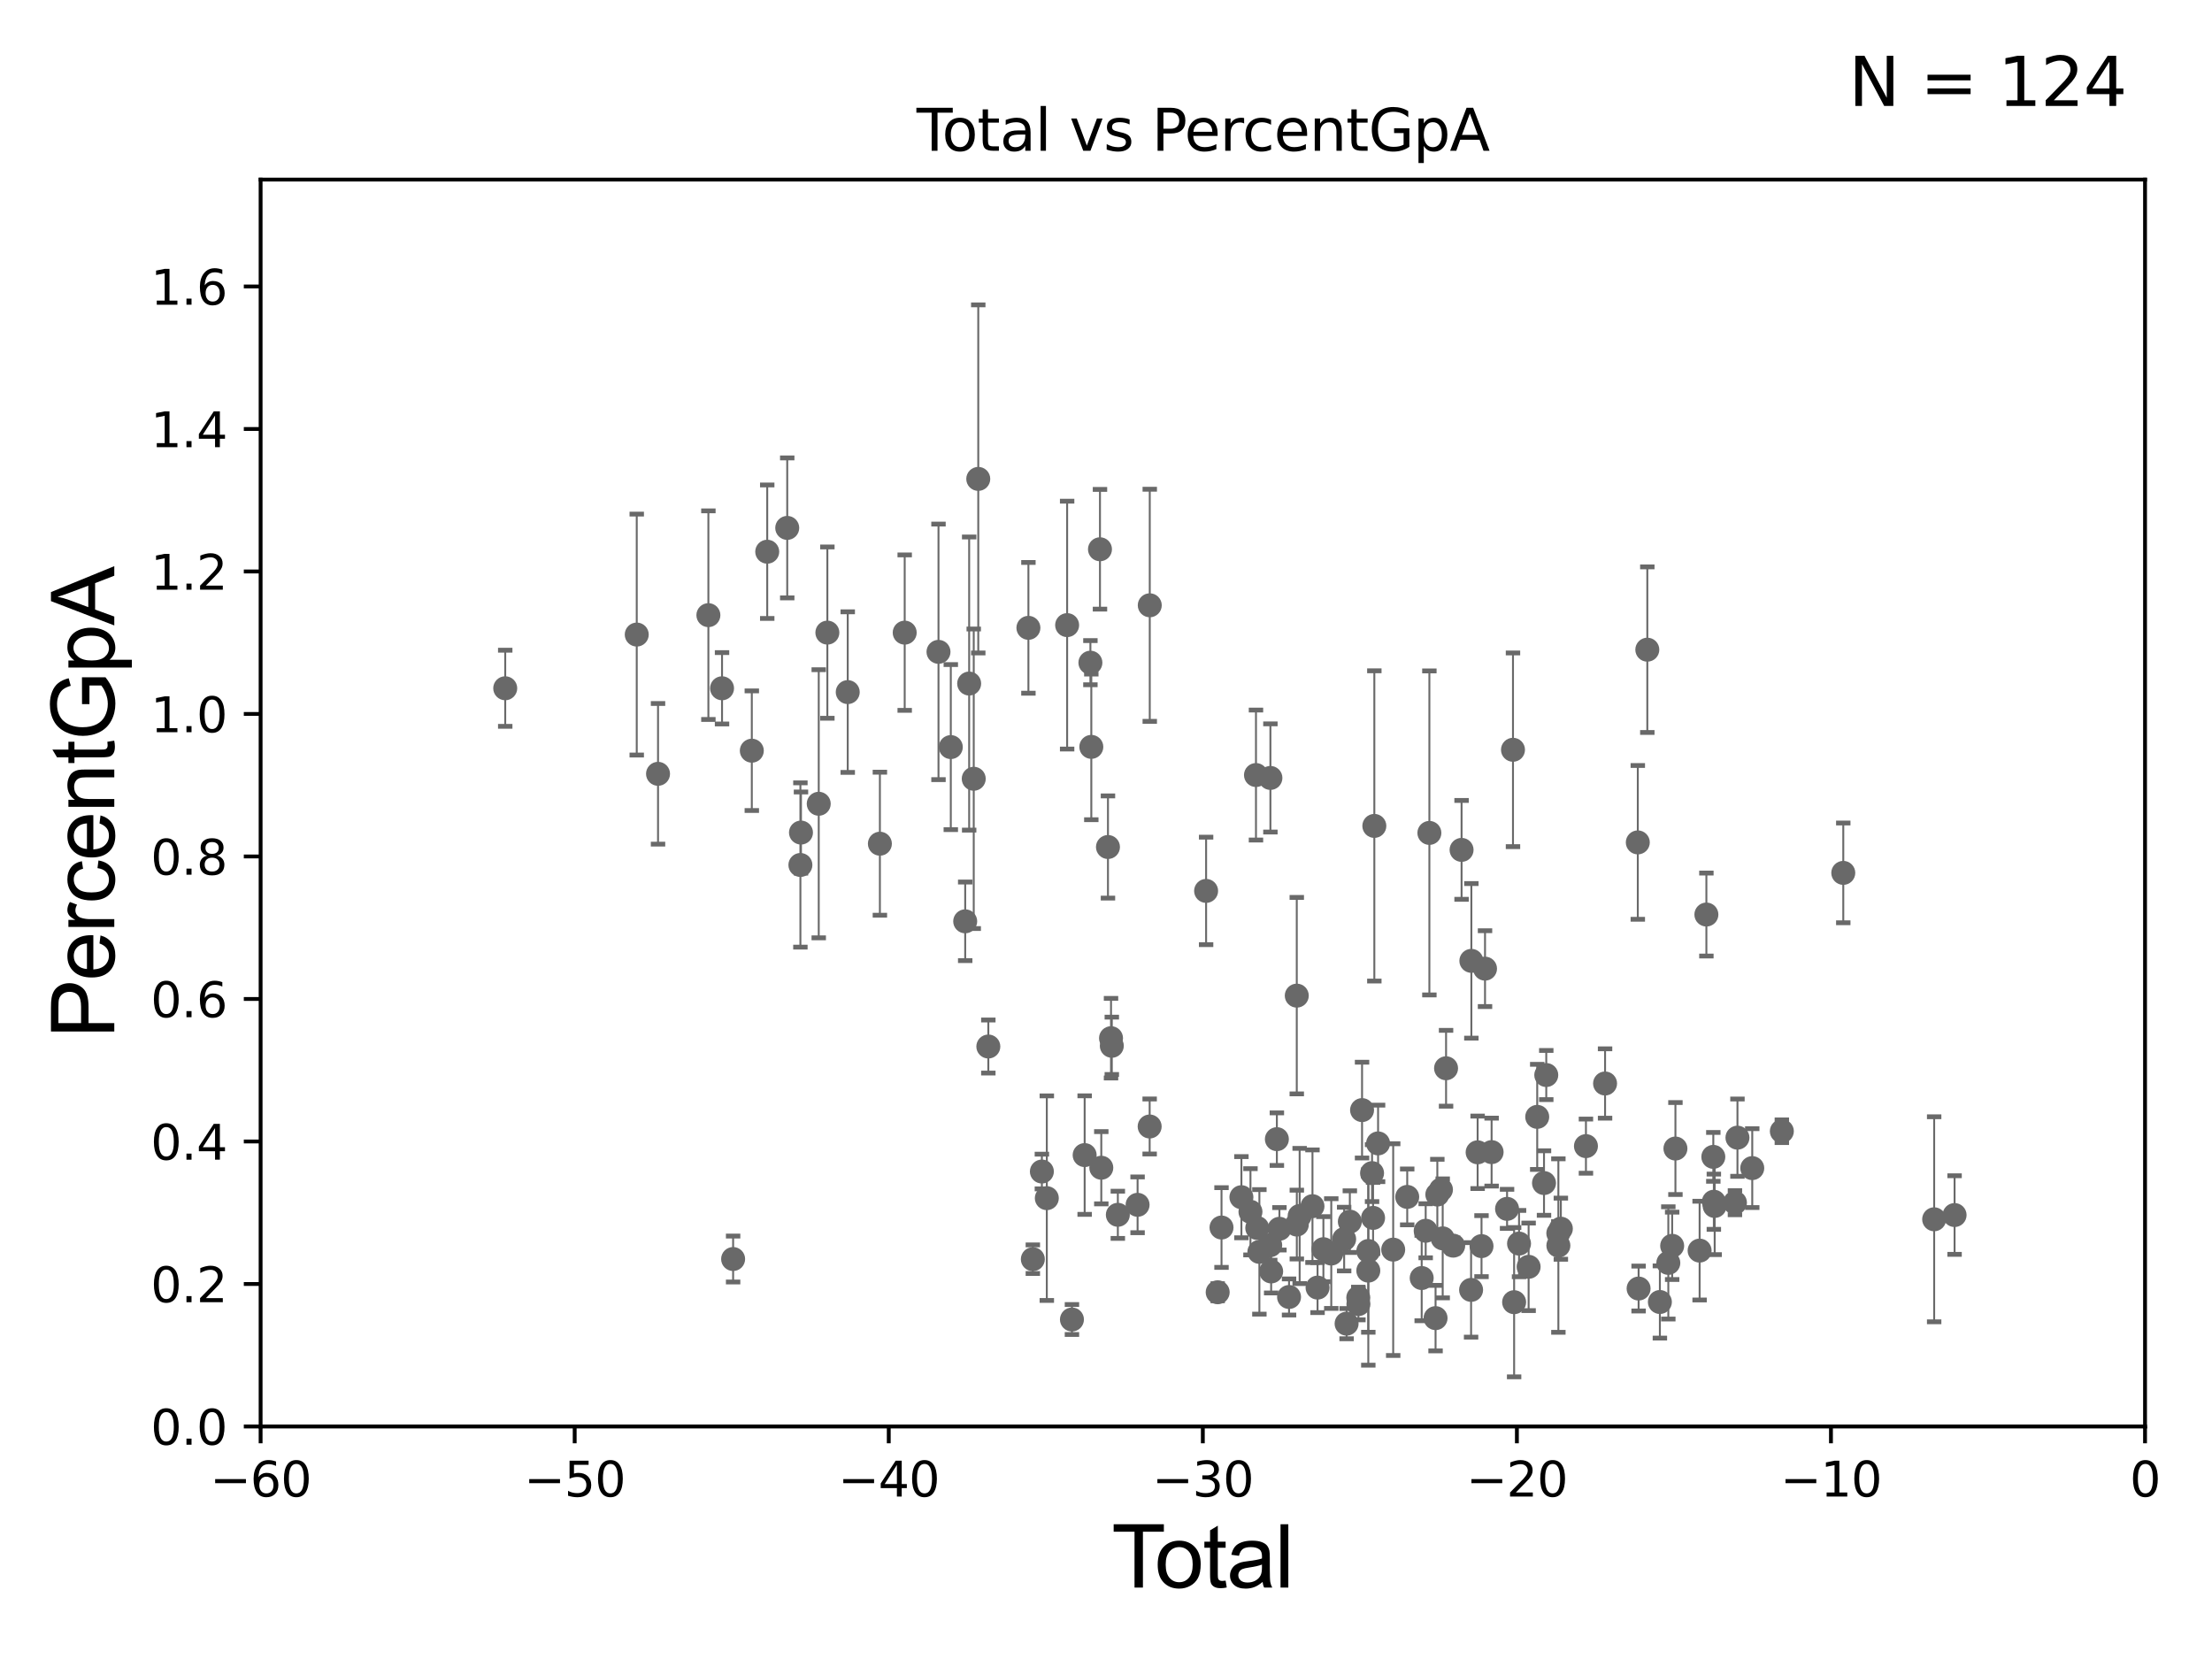 <?xml version="1.0" encoding="utf-8" standalone="no"?>
<!DOCTYPE svg PUBLIC "-//W3C//DTD SVG 1.1//EN"
  "http://www.w3.org/Graphics/SVG/1.1/DTD/svg11.dtd">
<svg xmlns:xlink="http://www.w3.org/1999/xlink" width="460.8pt" height="345.6pt" viewBox="0 0 460.8 345.6" xmlns="http://www.w3.org/2000/svg" version="1.1">
 <defs>
  <style type="text/css">*{stroke-linejoin: round; stroke-linecap: butt}</style>
 </defs>
 <g id="figure_1">
  <g id="patch_1">
   <path d="M 0 345.6 
L 460.8 345.6 
L 460.8 0 
L 0 0 
z
" style="fill: #ffffff"/>
  </g>
  <g id="axes_1">
   <g id="patch_2">
    <path d="M 54.29 297.16 
L 446.85 297.16 
L 446.85 37.411 
L 54.29 37.411 
z
" style="fill: #ffffff"/>
   </g>
   <g id="PathCollection_1">
    <defs>
     <path id="m2f174e5f5d" d="M 0 1.118 
C 0.297 1.118 0.581 1 0.791 0.791 
C 1 0.581 1.118 0.297 1.118 0 
C 1.118 -0.297 1 -0.581 0.791 -0.791 
C 0.581 -1 0.297 -1.118 0 -1.118 
C -0.297 -1.118 -0.581 -1 -0.791 -0.791 
C -1 -0.581 -1.118 -0.297 -1.118 0 
C -1.118 0.297 -1 0.581 -0.791 0.791 
C -0.581 1 -0.297 1.118 0 1.118 
z
" style="stroke: #696969"/>
    </defs>
    <g clip-path="url(#p724bbd0c1c)">
     <use xlink:href="#m2f174e5f5d" x="105.248" y="143.379" style="fill: #696969; stroke: #696969"/>
     <use xlink:href="#m2f174e5f5d" x="302.73" y="259.492" style="fill: #696969; stroke: #696969"/>
     <use xlink:href="#m2f174e5f5d" x="261.911" y="255.815" style="fill: #696969; stroke: #696969"/>
     <use xlink:href="#m2f174e5f5d" x="261.643" y="161.454" style="fill: #696969; stroke: #696969"/>
     <use xlink:href="#m2f174e5f5d" x="304.472" y="177.045" style="fill: #696969; stroke: #696969"/>
     <use xlink:href="#m2f174e5f5d" x="260.495" y="252.436" style="fill: #696969; stroke: #696969"/>
     <use xlink:href="#m2f174e5f5d" x="306.455" y="268.708" style="fill: #696969; stroke: #696969"/>
     <use xlink:href="#m2f174e5f5d" x="306.512" y="200.163" style="fill: #696969; stroke: #696969"/>
     <use xlink:href="#m2f174e5f5d" x="258.608" y="249.397" style="fill: #696969; stroke: #696969"/>
     <use xlink:href="#m2f174e5f5d" x="254.464" y="255.715" style="fill: #696969; stroke: #696969"/>
     <use xlink:href="#m2f174e5f5d" x="307.818" y="240.048" style="fill: #696969; stroke: #696969"/>
     <use xlink:href="#m2f174e5f5d" x="253.666" y="269.201" style="fill: #696969; stroke: #696969"/>
     <use xlink:href="#m2f174e5f5d" x="308.626" y="259.591" style="fill: #696969; stroke: #696969"/>
     <use xlink:href="#m2f174e5f5d" x="251.254" y="185.593" style="fill: #696969; stroke: #696969"/>
     <use xlink:href="#m2f174e5f5d" x="309.357" y="201.785" style="fill: #696969; stroke: #696969"/>
     <use xlink:href="#m2f174e5f5d" x="310.73" y="240.005" style="fill: #696969; stroke: #696969"/>
     <use xlink:href="#m2f174e5f5d" x="313.948" y="251.827" style="fill: #696969; stroke: #696969"/>
     <use xlink:href="#m2f174e5f5d" x="315.183" y="156.194" style="fill: #696969; stroke: #696969"/>
     <use xlink:href="#m2f174e5f5d" x="230.809" y="176.448" style="fill: #696969; stroke: #696969"/>
     <use xlink:href="#m2f174e5f5d" x="231.446" y="216.271" style="fill: #696969; stroke: #696969"/>
     <use xlink:href="#m2f174e5f5d" x="231.61" y="217.86" style="fill: #696969; stroke: #696969"/>
     <use xlink:href="#m2f174e5f5d" x="232.867" y="253.066" style="fill: #696969; stroke: #696969"/>
     <use xlink:href="#m2f174e5f5d" x="324.625" y="256.906" style="fill: #696969; stroke: #696969"/>
     <use xlink:href="#m2f174e5f5d" x="322.116" y="223.95" style="fill: #696969; stroke: #696969"/>
     <use xlink:href="#m2f174e5f5d" x="407.175" y="253.117" style="fill: #696969; stroke: #696969"/>
     <use xlink:href="#m2f174e5f5d" x="321.645" y="246.45" style="fill: #696969; stroke: #696969"/>
     <use xlink:href="#m2f174e5f5d" x="318.44" y="263.902" style="fill: #696969; stroke: #696969"/>
     <use xlink:href="#m2f174e5f5d" x="280.521" y="275.738" style="fill: #696969; stroke: #696969"/>
     <use xlink:href="#m2f174e5f5d" x="239.495" y="234.668" style="fill: #696969; stroke: #696969"/>
     <use xlink:href="#m2f174e5f5d" x="239.517" y="126.093" style="fill: #696969; stroke: #696969"/>
     <use xlink:href="#m2f174e5f5d" x="316.444" y="259.063" style="fill: #696969; stroke: #696969"/>
     <use xlink:href="#m2f174e5f5d" x="315.419" y="271.269" style="fill: #696969; stroke: #696969"/>
     <use xlink:href="#m2f174e5f5d" x="320.23" y="232.664" style="fill: #696969; stroke: #696969"/>
     <use xlink:href="#m2f174e5f5d" x="324.638" y="259.471" style="fill: #696969; stroke: #696969"/>
     <use xlink:href="#m2f174e5f5d" x="262.353" y="260.789" style="fill: #696969; stroke: #696969"/>
     <use xlink:href="#m2f174e5f5d" x="300.54" y="257.972" style="fill: #696969; stroke: #696969"/>
     <use xlink:href="#m2f174e5f5d" x="277.328" y="261.137" style="fill: #696969; stroke: #696969"/>
     <use xlink:href="#m2f174e5f5d" x="281.197" y="254.49" style="fill: #696969; stroke: #696969"/>
     <use xlink:href="#m2f174e5f5d" x="282.956" y="270.332" style="fill: #696969; stroke: #696969"/>
     <use xlink:href="#m2f174e5f5d" x="282.983" y="271.666" style="fill: #696969; stroke: #696969"/>
     <use xlink:href="#m2f174e5f5d" x="275.687" y="260.229" style="fill: #696969; stroke: #696969"/>
     <use xlink:href="#m2f174e5f5d" x="283.742" y="231.252" style="fill: #696969; stroke: #696969"/>
     <use xlink:href="#m2f174e5f5d" x="274.472" y="268.23" style="fill: #696969; stroke: #696969"/>
     <use xlink:href="#m2f174e5f5d" x="273.412" y="251.272" style="fill: #696969; stroke: #696969"/>
     <use xlink:href="#m2f174e5f5d" x="285.044" y="264.694" style="fill: #696969; stroke: #696969"/>
     <use xlink:href="#m2f174e5f5d" x="285.045" y="260.608" style="fill: #696969; stroke: #696969"/>
     <use xlink:href="#m2f174e5f5d" x="285.825" y="244.386" style="fill: #696969; stroke: #696969"/>
     <use xlink:href="#m2f174e5f5d" x="286.037" y="253.712" style="fill: #696969; stroke: #696969"/>
     <use xlink:href="#m2f174e5f5d" x="286.299" y="172.053" style="fill: #696969; stroke: #696969"/>
     <use xlink:href="#m2f174e5f5d" x="287.079" y="238.192" style="fill: #696969; stroke: #696969"/>
     <use xlink:href="#m2f174e5f5d" x="290.228" y="260.32" style="fill: #696969; stroke: #696969"/>
     <use xlink:href="#m2f174e5f5d" x="270.74" y="253.311" style="fill: #696969; stroke: #696969"/>
     <use xlink:href="#m2f174e5f5d" x="270.152" y="255.099" style="fill: #696969; stroke: #696969"/>
     <use xlink:href="#m2f174e5f5d" x="300.177" y="247.823" style="fill: #696969; stroke: #696969"/>
     <use xlink:href="#m2f174e5f5d" x="299.422" y="248.845" style="fill: #696969; stroke: #696969"/>
     <use xlink:href="#m2f174e5f5d" x="264.607" y="259.4" style="fill: #696969; stroke: #696969"/>
     <use xlink:href="#m2f174e5f5d" x="264.649" y="162.059" style="fill: #696969; stroke: #696969"/>
     <use xlink:href="#m2f174e5f5d" x="264.806" y="264.864" style="fill: #696969; stroke: #696969"/>
     <use xlink:href="#m2f174e5f5d" x="299.054" y="274.59" style="fill: #696969; stroke: #696969"/>
     <use xlink:href="#m2f174e5f5d" x="301.241" y="222.539" style="fill: #696969; stroke: #696969"/>
     <use xlink:href="#m2f174e5f5d" x="297.766" y="173.512" style="fill: #696969; stroke: #696969"/>
     <use xlink:href="#m2f174e5f5d" x="266.528" y="255.979" style="fill: #696969; stroke: #696969"/>
     <use xlink:href="#m2f174e5f5d" x="296.997" y="256.392" style="fill: #696969; stroke: #696969"/>
     <use xlink:href="#m2f174e5f5d" x="296.164" y="266.239" style="fill: #696969; stroke: #696969"/>
     <use xlink:href="#m2f174e5f5d" x="268.533" y="270.186" style="fill: #696969; stroke: #696969"/>
     <use xlink:href="#m2f174e5f5d" x="293.15" y="249.338" style="fill: #696969; stroke: #696969"/>
     <use xlink:href="#m2f174e5f5d" x="270.142" y="207.41" style="fill: #696969; stroke: #696969"/>
     <use xlink:href="#m2f174e5f5d" x="265.996" y="237.308" style="fill: #696969; stroke: #696969"/>
     <use xlink:href="#m2f174e5f5d" x="229.42" y="243.26" style="fill: #696969; stroke: #696969"/>
     <use xlink:href="#m2f174e5f5d" x="236.98" y="250.985" style="fill: #696969; stroke: #696969"/>
     <use xlink:href="#m2f174e5f5d" x="280.011" y="258.122" style="fill: #696969; stroke: #696969"/>
     <use xlink:href="#m2f174e5f5d" x="166.858" y="173.439" style="fill: #696969; stroke: #696969"/>
     <use xlink:href="#m2f174e5f5d" x="172.356" y="131.784" style="fill: #696969; stroke: #696969"/>
     <use xlink:href="#m2f174e5f5d" x="345.784" y="271.23" style="fill: #696969; stroke: #696969"/>
     <use xlink:href="#m2f174e5f5d" x="347.542" y="263.086" style="fill: #696969; stroke: #696969"/>
     <use xlink:href="#m2f174e5f5d" x="348.343" y="259.529" style="fill: #696969; stroke: #696969"/>
     <use xlink:href="#m2f174e5f5d" x="205.888" y="218.008" style="fill: #696969; stroke: #696969"/>
     <use xlink:href="#m2f174e5f5d" x="349.023" y="239.261" style="fill: #696969; stroke: #696969"/>
     <use xlink:href="#m2f174e5f5d" x="203.79" y="99.765" style="fill: #696969; stroke: #696969"/>
     <use xlink:href="#m2f174e5f5d" x="202.847" y="162.23" style="fill: #696969; stroke: #696969"/>
     <use xlink:href="#m2f174e5f5d" x="371.191" y="235.66" style="fill: #696969; stroke: #696969"/>
     <use xlink:href="#m2f174e5f5d" x="201.894" y="142.396" style="fill: #696969; stroke: #696969"/>
     <use xlink:href="#m2f174e5f5d" x="201.069" y="191.928" style="fill: #696969; stroke: #696969"/>
     <use xlink:href="#m2f174e5f5d" x="229.144" y="114.422" style="fill: #696969; stroke: #696969"/>
     <use xlink:href="#m2f174e5f5d" x="354.06" y="260.523" style="fill: #696969; stroke: #696969"/>
     <use xlink:href="#m2f174e5f5d" x="198.07" y="155.633" style="fill: #696969; stroke: #696969"/>
     <use xlink:href="#m2f174e5f5d" x="355.472" y="190.516" style="fill: #696969; stroke: #696969"/>
     <use xlink:href="#m2f174e5f5d" x="176.599" y="144.177" style="fill: #696969; stroke: #696969"/>
     <use xlink:href="#m2f174e5f5d" x="356.915" y="240.998" style="fill: #696969; stroke: #696969"/>
     <use xlink:href="#m2f174e5f5d" x="195.506" y="135.793" style="fill: #696969; stroke: #696969"/>
     <use xlink:href="#m2f174e5f5d" x="357.026" y="250.341" style="fill: #696969; stroke: #696969"/>
     <use xlink:href="#m2f174e5f5d" x="357.197" y="251.225" style="fill: #696969; stroke: #696969"/>
     <use xlink:href="#m2f174e5f5d" x="361.422" y="250.544" style="fill: #696969; stroke: #696969"/>
     <use xlink:href="#m2f174e5f5d" x="361.945" y="236.996" style="fill: #696969; stroke: #696969"/>
     <use xlink:href="#m2f174e5f5d" x="188.465" y="131.79" style="fill: #696969; stroke: #696969"/>
     <use xlink:href="#m2f174e5f5d" x="183.297" y="175.759" style="fill: #696969; stroke: #696969"/>
     <use xlink:href="#m2f174e5f5d" x="343.166" y="135.341" style="fill: #696969; stroke: #696969"/>
     <use xlink:href="#m2f174e5f5d" x="166.738" y="180.191" style="fill: #696969; stroke: #696969"/>
     <use xlink:href="#m2f174e5f5d" x="170.558" y="167.44" style="fill: #696969; stroke: #696969"/>
     <use xlink:href="#m2f174e5f5d" x="159.828" y="114.931" style="fill: #696969; stroke: #696969"/>
     <use xlink:href="#m2f174e5f5d" x="227.34" y="155.588" style="fill: #696969; stroke: #696969"/>
     <use xlink:href="#m2f174e5f5d" x="227.151" y="138.048" style="fill: #696969; stroke: #696969"/>
     <use xlink:href="#m2f174e5f5d" x="225.953" y="240.627" style="fill: #696969; stroke: #696969"/>
     <use xlink:href="#m2f174e5f5d" x="325.154" y="255.959" style="fill: #696969; stroke: #696969"/>
     <use xlink:href="#m2f174e5f5d" x="330.381" y="238.759" style="fill: #696969; stroke: #696969"/>
     <use xlink:href="#m2f174e5f5d" x="132.646" y="132.192" style="fill: #696969; stroke: #696969"/>
     <use xlink:href="#m2f174e5f5d" x="137.08" y="161.202" style="fill: #696969; stroke: #696969"/>
     <use xlink:href="#m2f174e5f5d" x="147.57" y="128.148" style="fill: #696969; stroke: #696969"/>
     <use xlink:href="#m2f174e5f5d" x="223.306" y="274.876" style="fill: #696969; stroke: #696969"/>
     <use xlink:href="#m2f174e5f5d" x="150.414" y="143.381" style="fill: #696969; stroke: #696969"/>
     <use xlink:href="#m2f174e5f5d" x="222.304" y="130.224" style="fill: #696969; stroke: #696969"/>
     <use xlink:href="#m2f174e5f5d" x="334.365" y="225.713" style="fill: #696969; stroke: #696969"/>
     <use xlink:href="#m2f174e5f5d" x="163.995" y="109.972" style="fill: #696969; stroke: #696969"/>
     <use xlink:href="#m2f174e5f5d" x="402.921" y="254" style="fill: #696969; stroke: #696969"/>
     <use xlink:href="#m2f174e5f5d" x="152.722" y="262.277" style="fill: #696969; stroke: #696969"/>
     <use xlink:href="#m2f174e5f5d" x="365.026" y="243.338" style="fill: #696969; stroke: #696969"/>
     <use xlink:href="#m2f174e5f5d" x="341.185" y="175.487" style="fill: #696969; stroke: #696969"/>
     <use xlink:href="#m2f174e5f5d" x="214.237" y="130.79" style="fill: #696969; stroke: #696969"/>
     <use xlink:href="#m2f174e5f5d" x="383.988" y="181.837" style="fill: #696969; stroke: #696969"/>
     <use xlink:href="#m2f174e5f5d" x="341.351" y="268.426" style="fill: #696969; stroke: #696969"/>
     <use xlink:href="#m2f174e5f5d" x="218.071" y="249.599" style="fill: #696969; stroke: #696969"/>
     <use xlink:href="#m2f174e5f5d" x="156.617" y="156.382" style="fill: #696969; stroke: #696969"/>
     <use xlink:href="#m2f174e5f5d" x="217.042" y="244.051" style="fill: #696969; stroke: #696969"/>
     <use xlink:href="#m2f174e5f5d" x="215.16" y="262.313" style="fill: #696969; stroke: #696969"/>
    </g>
   </g>
   <g id="matplotlib.axis_1">
    <g id="xtick_1">
     <g id="line2d_1">
      <defs>
       <path id="me0cca35b5e" d="M 0 0 
L 0 3.5 
" style="stroke: #000000; stroke-width: 0.8"/>
      </defs>
      <g>
       <use xlink:href="#me0cca35b5e" x="54.29" y="297.16" style="stroke: #000000; stroke-width: 0.8"/>
      </g>
     </g>
     <g id="text_1">
      <!-- −60 -->
      <g transform="translate(43.738 311.758)scale(0.1 -0.1)">
       <defs>
        <path id="DejaVuSans-2212" d="M 678 2272 
L 4684 2272 
L 4684 1741 
L 678 1741 
L 678 2272 
z
" transform="scale(0.016)"/>
        <path id="DejaVuSans-36" d="M 2113 2584 
Q 1688 2584 1439 2293 
Q 1191 2003 1191 1497 
Q 1191 994 1439 701 
Q 1688 409 2113 409 
Q 2538 409 2786 701 
Q 3034 994 3034 1497 
Q 3034 2003 2786 2293 
Q 2538 2584 2113 2584 
z
M 3366 4563 
L 3366 3988 
Q 3128 4100 2886 4159 
Q 2644 4219 2406 4219 
Q 1781 4219 1451 3797 
Q 1122 3375 1075 2522 
Q 1259 2794 1537 2939 
Q 1816 3084 2150 3084 
Q 2853 3084 3261 2657 
Q 3669 2231 3669 1497 
Q 3669 778 3244 343 
Q 2819 -91 2113 -91 
Q 1303 -91 875 529 
Q 447 1150 447 2328 
Q 447 3434 972 4092 
Q 1497 4750 2381 4750 
Q 2619 4750 2861 4703 
Q 3103 4656 3366 4563 
z
" transform="scale(0.016)"/>
        <path id="DejaVuSans-30" d="M 2034 4250 
Q 1547 4250 1301 3770 
Q 1056 3291 1056 2328 
Q 1056 1369 1301 889 
Q 1547 409 2034 409 
Q 2525 409 2770 889 
Q 3016 1369 3016 2328 
Q 3016 3291 2770 3770 
Q 2525 4250 2034 4250 
z
M 2034 4750 
Q 2819 4750 3233 4129 
Q 3647 3509 3647 2328 
Q 3647 1150 3233 529 
Q 2819 -91 2034 -91 
Q 1250 -91 836 529 
Q 422 1150 422 2328 
Q 422 3509 836 4129 
Q 1250 4750 2034 4750 
z
" transform="scale(0.016)"/>
       </defs>
       <use xlink:href="#DejaVuSans-2212"/>
       <use xlink:href="#DejaVuSans-36" x="83.789"/>
       <use xlink:href="#DejaVuSans-30" x="147.412"/>
      </g>
     </g>
    </g>
    <g id="xtick_2">
     <g id="line2d_2">
      <g>
       <use xlink:href="#me0cca35b5e" x="119.717" y="297.16" style="stroke: #000000; stroke-width: 0.8"/>
      </g>
     </g>
     <g id="text_2">
      <!-- −50 -->
      <g transform="translate(109.164 311.758)scale(0.1 -0.1)">
       <defs>
        <path id="DejaVuSans-35" d="M 691 4666 
L 3169 4666 
L 3169 4134 
L 1269 4134 
L 1269 2991 
Q 1406 3038 1543 3061 
Q 1681 3084 1819 3084 
Q 2600 3084 3056 2656 
Q 3513 2228 3513 1497 
Q 3513 744 3044 326 
Q 2575 -91 1722 -91 
Q 1428 -91 1123 -41 
Q 819 9 494 109 
L 494 744 
Q 775 591 1075 516 
Q 1375 441 1709 441 
Q 2250 441 2565 725 
Q 2881 1009 2881 1497 
Q 2881 1984 2565 2268 
Q 2250 2553 1709 2553 
Q 1456 2553 1204 2497 
Q 953 2441 691 2322 
L 691 4666 
z
" transform="scale(0.016)"/>
       </defs>
       <use xlink:href="#DejaVuSans-2212"/>
       <use xlink:href="#DejaVuSans-35" x="83.789"/>
       <use xlink:href="#DejaVuSans-30" x="147.412"/>
      </g>
     </g>
    </g>
    <g id="xtick_3">
     <g id="line2d_3">
      <g>
       <use xlink:href="#me0cca35b5e" x="185.143" y="297.16" style="stroke: #000000; stroke-width: 0.8"/>
      </g>
     </g>
     <g id="text_3">
      <!-- −40 -->
      <g transform="translate(174.591 311.758)scale(0.1 -0.1)">
       <defs>
        <path id="DejaVuSans-34" d="M 2419 4116 
L 825 1625 
L 2419 1625 
L 2419 4116 
z
M 2253 4666 
L 3047 4666 
L 3047 1625 
L 3713 1625 
L 3713 1100 
L 3047 1100 
L 3047 0 
L 2419 0 
L 2419 1100 
L 313 1100 
L 313 1709 
L 2253 4666 
z
" transform="scale(0.016)"/>
       </defs>
       <use xlink:href="#DejaVuSans-2212"/>
       <use xlink:href="#DejaVuSans-34" x="83.789"/>
       <use xlink:href="#DejaVuSans-30" x="147.412"/>
      </g>
     </g>
    </g>
    <g id="xtick_4">
     <g id="line2d_4">
      <g>
       <use xlink:href="#me0cca35b5e" x="250.57" y="297.16" style="stroke: #000000; stroke-width: 0.8"/>
      </g>
     </g>
     <g id="text_4">
      <!-- −30 -->
      <g transform="translate(240.018 311.758)scale(0.1 -0.1)">
       <defs>
        <path id="DejaVuSans-33" d="M 2597 2516 
Q 3050 2419 3304 2112 
Q 3559 1806 3559 1356 
Q 3559 666 3084 287 
Q 2609 -91 1734 -91 
Q 1441 -91 1130 -33 
Q 819 25 488 141 
L 488 750 
Q 750 597 1062 519 
Q 1375 441 1716 441 
Q 2309 441 2620 675 
Q 2931 909 2931 1356 
Q 2931 1769 2642 2001 
Q 2353 2234 1838 2234 
L 1294 2234 
L 1294 2753 
L 1863 2753 
Q 2328 2753 2575 2939 
Q 2822 3125 2822 3475 
Q 2822 3834 2567 4026 
Q 2313 4219 1838 4219 
Q 1578 4219 1281 4162 
Q 984 4106 628 3988 
L 628 4550 
Q 988 4650 1302 4700 
Q 1616 4750 1894 4750 
Q 2613 4750 3031 4423 
Q 3450 4097 3450 3541 
Q 3450 3153 3228 2886 
Q 3006 2619 2597 2516 
z
" transform="scale(0.016)"/>
       </defs>
       <use xlink:href="#DejaVuSans-2212"/>
       <use xlink:href="#DejaVuSans-33" x="83.789"/>
       <use xlink:href="#DejaVuSans-30" x="147.412"/>
      </g>
     </g>
    </g>
    <g id="xtick_5">
     <g id="line2d_5">
      <g>
       <use xlink:href="#me0cca35b5e" x="315.997" y="297.16" style="stroke: #000000; stroke-width: 0.8"/>
      </g>
     </g>
     <g id="text_5">
      <!-- −20 -->
      <g transform="translate(305.444 311.758)scale(0.1 -0.1)">
       <defs>
        <path id="DejaVuSans-32" d="M 1228 531 
L 3431 531 
L 3431 0 
L 469 0 
L 469 531 
Q 828 903 1448 1529 
Q 2069 2156 2228 2338 
Q 2531 2678 2651 2914 
Q 2772 3150 2772 3378 
Q 2772 3750 2511 3984 
Q 2250 4219 1831 4219 
Q 1534 4219 1204 4116 
Q 875 4013 500 3803 
L 500 4441 
Q 881 4594 1212 4672 
Q 1544 4750 1819 4750 
Q 2544 4750 2975 4387 
Q 3406 4025 3406 3419 
Q 3406 3131 3298 2873 
Q 3191 2616 2906 2266 
Q 2828 2175 2409 1742 
Q 1991 1309 1228 531 
z
" transform="scale(0.016)"/>
       </defs>
       <use xlink:href="#DejaVuSans-2212"/>
       <use xlink:href="#DejaVuSans-32" x="83.789"/>
       <use xlink:href="#DejaVuSans-30" x="147.412"/>
      </g>
     </g>
    </g>
    <g id="xtick_6">
     <g id="line2d_6">
      <g>
       <use xlink:href="#me0cca35b5e" x="381.423" y="297.16" style="stroke: #000000; stroke-width: 0.8"/>
      </g>
     </g>
     <g id="text_6">
      <!-- −10 -->
      <g transform="translate(370.871 311.758)scale(0.1 -0.1)">
       <defs>
        <path id="DejaVuSans-31" d="M 794 531 
L 1825 531 
L 1825 4091 
L 703 3866 
L 703 4441 
L 1819 4666 
L 2450 4666 
L 2450 531 
L 3481 531 
L 3481 0 
L 794 0 
L 794 531 
z
" transform="scale(0.016)"/>
       </defs>
       <use xlink:href="#DejaVuSans-2212"/>
       <use xlink:href="#DejaVuSans-31" x="83.789"/>
       <use xlink:href="#DejaVuSans-30" x="147.412"/>
      </g>
     </g>
    </g>
    <g id="xtick_7">
     <g id="line2d_7">
      <g>
       <use xlink:href="#me0cca35b5e" x="446.85" y="297.16" style="stroke: #000000; stroke-width: 0.8"/>
      </g>
     </g>
     <g id="text_7">
      <!-- 0 -->
      <g transform="translate(443.669 311.758)scale(0.1 -0.1)">
       <use xlink:href="#DejaVuSans-30"/>
      </g>
     </g>
    </g>
    <g id="text_8">
     <!-- Total -->
     <g transform="translate(231.565 330.722)scale(0.18 -0.18)">
      <defs>
       <path id="ArialMT-54" d="M 1659 0 
L 1659 4041 
L 150 4041 
L 150 4581 
L 3781 4581 
L 3781 4041 
L 2266 4041 
L 2266 0 
L 1659 0 
z
" transform="scale(0.016)"/>
       <path id="ArialMT-6f" d="M 213 1659 
Q 213 2581 725 3025 
Q 1153 3394 1769 3394 
Q 2453 3394 2887 2945 
Q 3322 2497 3322 1706 
Q 3322 1066 3130 698 
Q 2938 331 2570 128 
Q 2203 -75 1769 -75 
Q 1072 -75 642 372 
Q 213 819 213 1659 
z
M 791 1659 
Q 791 1022 1069 705 
Q 1347 388 1769 388 
Q 2188 388 2466 706 
Q 2744 1025 2744 1678 
Q 2744 2294 2464 2611 
Q 2184 2928 1769 2928 
Q 1347 2928 1069 2612 
Q 791 2297 791 1659 
z
" transform="scale(0.016)"/>
       <path id="ArialMT-74" d="M 1650 503 
L 1731 6 
Q 1494 -44 1306 -44 
Q 1000 -44 831 53 
Q 663 150 594 308 
Q 525 466 525 972 
L 525 2881 
L 113 2881 
L 113 3319 
L 525 3319 
L 525 4141 
L 1084 4478 
L 1084 3319 
L 1650 3319 
L 1650 2881 
L 1084 2881 
L 1084 941 
Q 1084 700 1114 631 
Q 1144 563 1211 522 
Q 1278 481 1403 481 
Q 1497 481 1650 503 
z
" transform="scale(0.016)"/>
       <path id="ArialMT-61" d="M 2588 409 
Q 2275 144 1986 34 
Q 1697 -75 1366 -75 
Q 819 -75 525 192 
Q 231 459 231 875 
Q 231 1119 342 1320 
Q 453 1522 633 1644 
Q 813 1766 1038 1828 
Q 1203 1872 1538 1913 
Q 2219 1994 2541 2106 
Q 2544 2222 2544 2253 
Q 2544 2597 2384 2738 
Q 2169 2928 1744 2928 
Q 1347 2928 1158 2789 
Q 969 2650 878 2297 
L 328 2372 
Q 403 2725 575 2942 
Q 747 3159 1072 3276 
Q 1397 3394 1825 3394 
Q 2250 3394 2515 3294 
Q 2781 3194 2906 3042 
Q 3031 2891 3081 2659 
Q 3109 2516 3109 2141 
L 3109 1391 
Q 3109 606 3145 398 
Q 3181 191 3288 0 
L 2700 0 
Q 2613 175 2588 409 
z
M 2541 1666 
Q 2234 1541 1622 1453 
Q 1275 1403 1131 1340 
Q 988 1278 909 1158 
Q 831 1038 831 891 
Q 831 666 1001 516 
Q 1172 366 1500 366 
Q 1825 366 2078 508 
Q 2331 650 2450 897 
Q 2541 1088 2541 1459 
L 2541 1666 
z
" transform="scale(0.016)"/>
       <path id="ArialMT-6c" d="M 409 0 
L 409 4581 
L 972 4581 
L 972 0 
L 409 0 
z
" transform="scale(0.016)"/>
      </defs>
      <use xlink:href="#ArialMT-54"/>
      <use xlink:href="#ArialMT-6f" x="49.959"/>
      <use xlink:href="#ArialMT-74" x="105.574"/>
      <use xlink:href="#ArialMT-61" x="133.357"/>
      <use xlink:href="#ArialMT-6c" x="188.973"/>
     </g>
    </g>
   </g>
   <g id="matplotlib.axis_2">
    <g id="ytick_1">
     <g id="line2d_8">
      <defs>
       <path id="m57784da1ee" d="M 0 0 
L -3.5 0 
" style="stroke: #000000; stroke-width: 0.8"/>
      </defs>
      <g>
       <use xlink:href="#m57784da1ee" x="54.29" y="297.16" style="stroke: #000000; stroke-width: 0.8"/>
      </g>
     </g>
     <g id="text_9">
      <!-- 0.0 -->
      <g transform="translate(31.387 300.959)scale(0.1 -0.1)">
       <defs>
        <path id="DejaVuSans-2e" d="M 684 794 
L 1344 794 
L 1344 0 
L 684 0 
L 684 794 
z
" transform="scale(0.016)"/>
       </defs>
       <use xlink:href="#DejaVuSans-30"/>
       <use xlink:href="#DejaVuSans-2e" x="63.623"/>
       <use xlink:href="#DejaVuSans-30" x="95.41"/>
      </g>
     </g>
    </g>
    <g id="ytick_2">
     <g id="line2d_9">
      <g>
       <use xlink:href="#m57784da1ee" x="54.29" y="267.474" style="stroke: #000000; stroke-width: 0.8"/>
      </g>
     </g>
     <g id="text_10">
      <!-- 0.2 -->
      <g transform="translate(31.387 271.274)scale(0.1 -0.1)">
       <use xlink:href="#DejaVuSans-30"/>
       <use xlink:href="#DejaVuSans-2e" x="63.623"/>
       <use xlink:href="#DejaVuSans-32" x="95.41"/>
      </g>
     </g>
    </g>
    <g id="ytick_3">
     <g id="line2d_10">
      <g>
       <use xlink:href="#m57784da1ee" x="54.29" y="237.789" style="stroke: #000000; stroke-width: 0.8"/>
      </g>
     </g>
     <g id="text_11">
      <!-- 0.4 -->
      <g transform="translate(31.387 241.588)scale(0.1 -0.1)">
       <use xlink:href="#DejaVuSans-30"/>
       <use xlink:href="#DejaVuSans-2e" x="63.623"/>
       <use xlink:href="#DejaVuSans-34" x="95.41"/>
      </g>
     </g>
    </g>
    <g id="ytick_4">
     <g id="line2d_11">
      <g>
       <use xlink:href="#m57784da1ee" x="54.29" y="208.103" style="stroke: #000000; stroke-width: 0.8"/>
      </g>
     </g>
     <g id="text_12">
      <!-- 0.6 -->
      <g transform="translate(31.387 211.902)scale(0.1 -0.1)">
       <use xlink:href="#DejaVuSans-30"/>
       <use xlink:href="#DejaVuSans-2e" x="63.623"/>
       <use xlink:href="#DejaVuSans-36" x="95.41"/>
      </g>
     </g>
    </g>
    <g id="ytick_5">
     <g id="line2d_12">
      <g>
       <use xlink:href="#m57784da1ee" x="54.29" y="178.418" style="stroke: #000000; stroke-width: 0.8"/>
      </g>
     </g>
     <g id="text_13">
      <!-- 0.8 -->
      <g transform="translate(31.387 182.217)scale(0.1 -0.1)">
       <defs>
        <path id="DejaVuSans-38" d="M 2034 2216 
Q 1584 2216 1326 1975 
Q 1069 1734 1069 1313 
Q 1069 891 1326 650 
Q 1584 409 2034 409 
Q 2484 409 2743 651 
Q 3003 894 3003 1313 
Q 3003 1734 2745 1975 
Q 2488 2216 2034 2216 
z
M 1403 2484 
Q 997 2584 770 2862 
Q 544 3141 544 3541 
Q 544 4100 942 4425 
Q 1341 4750 2034 4750 
Q 2731 4750 3128 4425 
Q 3525 4100 3525 3541 
Q 3525 3141 3298 2862 
Q 3072 2584 2669 2484 
Q 3125 2378 3379 2068 
Q 3634 1759 3634 1313 
Q 3634 634 3220 271 
Q 2806 -91 2034 -91 
Q 1263 -91 848 271 
Q 434 634 434 1313 
Q 434 1759 690 2068 
Q 947 2378 1403 2484 
z
M 1172 3481 
Q 1172 3119 1398 2916 
Q 1625 2713 2034 2713 
Q 2441 2713 2670 2916 
Q 2900 3119 2900 3481 
Q 2900 3844 2670 4047 
Q 2441 4250 2034 4250 
Q 1625 4250 1398 4047 
Q 1172 3844 1172 3481 
z
" transform="scale(0.016)"/>
       </defs>
       <use xlink:href="#DejaVuSans-30"/>
       <use xlink:href="#DejaVuSans-2e" x="63.623"/>
       <use xlink:href="#DejaVuSans-38" x="95.41"/>
      </g>
     </g>
    </g>
    <g id="ytick_6">
     <g id="line2d_13">
      <g>
       <use xlink:href="#m57784da1ee" x="54.29" y="148.732" style="stroke: #000000; stroke-width: 0.8"/>
      </g>
     </g>
     <g id="text_14">
      <!-- 1.0 -->
      <g transform="translate(31.387 152.531)scale(0.1 -0.1)">
       <use xlink:href="#DejaVuSans-31"/>
       <use xlink:href="#DejaVuSans-2e" x="63.623"/>
       <use xlink:href="#DejaVuSans-30" x="95.41"/>
      </g>
     </g>
    </g>
    <g id="ytick_7">
     <g id="line2d_14">
      <g>
       <use xlink:href="#m57784da1ee" x="54.29" y="119.047" style="stroke: #000000; stroke-width: 0.8"/>
      </g>
     </g>
     <g id="text_15">
      <!-- 1.2 -->
      <g transform="translate(31.387 122.846)scale(0.1 -0.1)">
       <use xlink:href="#DejaVuSans-31"/>
       <use xlink:href="#DejaVuSans-2e" x="63.623"/>
       <use xlink:href="#DejaVuSans-32" x="95.41"/>
      </g>
     </g>
    </g>
    <g id="ytick_8">
     <g id="line2d_15">
      <g>
       <use xlink:href="#m57784da1ee" x="54.29" y="89.361" style="stroke: #000000; stroke-width: 0.8"/>
      </g>
     </g>
     <g id="text_16">
      <!-- 1.4 -->
      <g transform="translate(31.387 93.16)scale(0.1 -0.1)">
       <use xlink:href="#DejaVuSans-31"/>
       <use xlink:href="#DejaVuSans-2e" x="63.623"/>
       <use xlink:href="#DejaVuSans-34" x="95.41"/>
      </g>
     </g>
    </g>
    <g id="ytick_9">
     <g id="line2d_16">
      <g>
       <use xlink:href="#m57784da1ee" x="54.29" y="59.675" style="stroke: #000000; stroke-width: 0.8"/>
      </g>
     </g>
     <g id="text_17">
      <!-- 1.6 -->
      <g transform="translate(31.387 63.475)scale(0.1 -0.1)">
       <use xlink:href="#DejaVuSans-31"/>
       <use xlink:href="#DejaVuSans-2e" x="63.623"/>
       <use xlink:href="#DejaVuSans-36" x="95.41"/>
      </g>
     </g>
    </g>
    <g id="text_18">
     <!-- PercentGpA -->
     <g transform="translate(23.809 216.309)rotate(-90)scale(0.18 -0.18)">
      <defs>
       <path id="ArialMT-50" d="M 494 0 
L 494 4581 
L 2222 4581 
Q 2678 4581 2919 4538 
Q 3256 4481 3484 4323 
Q 3713 4166 3852 3881 
Q 3991 3597 3991 3256 
Q 3991 2672 3619 2267 
Q 3247 1863 2275 1863 
L 1100 1863 
L 1100 0 
L 494 0 
z
M 1100 2403 
L 2284 2403 
Q 2872 2403 3119 2622 
Q 3366 2841 3366 3238 
Q 3366 3525 3220 3729 
Q 3075 3934 2838 4000 
Q 2684 4041 2272 4041 
L 1100 4041 
L 1100 2403 
z
" transform="scale(0.016)"/>
       <path id="ArialMT-65" d="M 2694 1069 
L 3275 997 
Q 3138 488 2766 206 
Q 2394 -75 1816 -75 
Q 1088 -75 661 373 
Q 234 822 234 1631 
Q 234 2469 665 2931 
Q 1097 3394 1784 3394 
Q 2450 3394 2872 2941 
Q 3294 2488 3294 1666 
Q 3294 1616 3291 1516 
L 816 1516 
Q 847 969 1125 678 
Q 1403 388 1819 388 
Q 2128 388 2347 550 
Q 2566 713 2694 1069 
z
M 847 1978 
L 2700 1978 
Q 2663 2397 2488 2606 
Q 2219 2931 1791 2931 
Q 1403 2931 1139 2672 
Q 875 2413 847 1978 
z
" transform="scale(0.016)"/>
       <path id="ArialMT-72" d="M 416 0 
L 416 3319 
L 922 3319 
L 922 2816 
Q 1116 3169 1280 3281 
Q 1444 3394 1641 3394 
Q 1925 3394 2219 3213 
L 2025 2691 
Q 1819 2813 1613 2813 
Q 1428 2813 1281 2702 
Q 1134 2591 1072 2394 
Q 978 2094 978 1738 
L 978 0 
L 416 0 
z
" transform="scale(0.016)"/>
       <path id="ArialMT-63" d="M 2588 1216 
L 3141 1144 
Q 3050 572 2676 248 
Q 2303 -75 1759 -75 
Q 1078 -75 664 370 
Q 250 816 250 1647 
Q 250 2184 428 2587 
Q 606 2991 970 3192 
Q 1334 3394 1763 3394 
Q 2303 3394 2647 3120 
Q 2991 2847 3088 2344 
L 2541 2259 
Q 2463 2594 2264 2762 
Q 2066 2931 1784 2931 
Q 1359 2931 1093 2626 
Q 828 2322 828 1663 
Q 828 994 1084 691 
Q 1341 388 1753 388 
Q 2084 388 2306 591 
Q 2528 794 2588 1216 
z
" transform="scale(0.016)"/>
       <path id="ArialMT-6e" d="M 422 0 
L 422 3319 
L 928 3319 
L 928 2847 
Q 1294 3394 1984 3394 
Q 2284 3394 2536 3286 
Q 2788 3178 2913 3003 
Q 3038 2828 3088 2588 
Q 3119 2431 3119 2041 
L 3119 0 
L 2556 0 
L 2556 2019 
Q 2556 2363 2490 2533 
Q 2425 2703 2258 2804 
Q 2091 2906 1866 2906 
Q 1506 2906 1245 2678 
Q 984 2450 984 1813 
L 984 0 
L 422 0 
z
" transform="scale(0.016)"/>
       <path id="ArialMT-47" d="M 2638 1797 
L 2638 2334 
L 4578 2338 
L 4578 638 
Q 4131 281 3656 101 
Q 3181 -78 2681 -78 
Q 2006 -78 1454 211 
Q 903 500 622 1047 
Q 341 1594 341 2269 
Q 341 2938 620 3517 
Q 900 4097 1425 4378 
Q 1950 4659 2634 4659 
Q 3131 4659 3532 4498 
Q 3934 4338 4162 4050 
Q 4391 3763 4509 3300 
L 3963 3150 
Q 3859 3500 3706 3700 
Q 3553 3900 3268 4020 
Q 2984 4141 2638 4141 
Q 2222 4141 1919 4014 
Q 1616 3888 1430 3681 
Q 1244 3475 1141 3228 
Q 966 2803 966 2306 
Q 966 1694 1177 1281 
Q 1388 869 1791 669 
Q 2194 469 2647 469 
Q 3041 469 3416 620 
Q 3791 772 3984 944 
L 3984 1797 
L 2638 1797 
z
" transform="scale(0.016)"/>
       <path id="ArialMT-70" d="M 422 -1272 
L 422 3319 
L 934 3319 
L 934 2888 
Q 1116 3141 1344 3267 
Q 1572 3394 1897 3394 
Q 2322 3394 2647 3175 
Q 2972 2956 3137 2557 
Q 3303 2159 3303 1684 
Q 3303 1175 3120 767 
Q 2938 359 2589 142 
Q 2241 -75 1856 -75 
Q 1575 -75 1351 44 
Q 1128 163 984 344 
L 984 -1272 
L 422 -1272 
z
M 931 1641 
Q 931 1000 1190 694 
Q 1450 388 1819 388 
Q 2194 388 2461 705 
Q 2728 1022 2728 1688 
Q 2728 2322 2467 2637 
Q 2206 2953 1844 2953 
Q 1484 2953 1207 2617 
Q 931 2281 931 1641 
z
" transform="scale(0.016)"/>
       <path id="ArialMT-41" d="M -9 0 
L 1750 4581 
L 2403 4581 
L 4278 0 
L 3588 0 
L 3053 1388 
L 1138 1388 
L 634 0 
L -9 0 
z
M 1313 1881 
L 2866 1881 
L 2388 3150 
Q 2169 3728 2063 4100 
Q 1975 3659 1816 3225 
L 1313 1881 
z
" transform="scale(0.016)"/>
      </defs>
      <use xlink:href="#ArialMT-50"/>
      <use xlink:href="#ArialMT-65" x="66.699"/>
      <use xlink:href="#ArialMT-72" x="122.314"/>
      <use xlink:href="#ArialMT-63" x="155.615"/>
      <use xlink:href="#ArialMT-65" x="205.615"/>
      <use xlink:href="#ArialMT-6e" x="261.23"/>
      <use xlink:href="#ArialMT-74" x="316.846"/>
      <use xlink:href="#ArialMT-47" x="344.629"/>
      <use xlink:href="#ArialMT-70" x="422.412"/>
      <use xlink:href="#ArialMT-41" x="478.027"/>
     </g>
    </g>
   </g>
   <g id="LineCollection_1">
    <path d="M 105.248 151.307 
L 105.248 135.451 
" clip-path="url(#p724bbd0c1c)" style="fill: none; stroke: #696969; stroke-width: 0.4"/>
    <path d="M 302.73 261.084 
L 302.73 257.899 
" clip-path="url(#p724bbd0c1c)" style="fill: none; stroke: #696969; stroke-width: 0.4"/>
    <path d="M 261.911 256.756 
L 261.911 254.874 
" clip-path="url(#p724bbd0c1c)" style="fill: none; stroke: #696969; stroke-width: 0.4"/>
    <path d="M 261.643 174.992 
L 261.643 147.916 
" clip-path="url(#p724bbd0c1c)" style="fill: none; stroke: #696969; stroke-width: 0.4"/>
    <path d="M 304.472 187.341 
L 304.472 166.748 
" clip-path="url(#p724bbd0c1c)" style="fill: none; stroke: #696969; stroke-width: 0.4"/>
    <path d="M 260.495 261.418 
L 260.495 243.455 
" clip-path="url(#p724bbd0c1c)" style="fill: none; stroke: #696969; stroke-width: 0.4"/>
    <path d="M 306.455 278.551 
L 306.455 258.866 
" clip-path="url(#p724bbd0c1c)" style="fill: none; stroke: #696969; stroke-width: 0.4"/>
    <path d="M 306.512 216.264 
L 306.512 184.061 
" clip-path="url(#p724bbd0c1c)" style="fill: none; stroke: #696969; stroke-width: 0.4"/>
    <path d="M 258.608 257.85 
L 258.608 240.944 
" clip-path="url(#p724bbd0c1c)" style="fill: none; stroke: #696969; stroke-width: 0.4"/>
    <path d="M 254.464 264.021 
L 254.464 247.41 
" clip-path="url(#p724bbd0c1c)" style="fill: none; stroke: #696969; stroke-width: 0.4"/>
    <path d="M 307.818 247.594 
L 307.818 232.503 
" clip-path="url(#p724bbd0c1c)" style="fill: none; stroke: #696969; stroke-width: 0.4"/>
    <path d="M 253.666 270.979 
L 253.666 267.422 
" clip-path="url(#p724bbd0c1c)" style="fill: none; stroke: #696969; stroke-width: 0.4"/>
    <path d="M 308.626 265.948 
L 308.626 253.234 
" clip-path="url(#p724bbd0c1c)" style="fill: none; stroke: #696969; stroke-width: 0.4"/>
    <path d="M 251.254 196.786 
L 251.254 174.4 
" clip-path="url(#p724bbd0c1c)" style="fill: none; stroke: #696969; stroke-width: 0.4"/>
    <path d="M 309.357 209.681 
L 309.357 193.888 
" clip-path="url(#p724bbd0c1c)" style="fill: none; stroke: #696969; stroke-width: 0.4"/>
    <path d="M 310.73 247.081 
L 310.73 232.93 
" clip-path="url(#p724bbd0c1c)" style="fill: none; stroke: #696969; stroke-width: 0.4"/>
    <path d="M 313.948 255.896 
L 313.948 247.759 
" clip-path="url(#p724bbd0c1c)" style="fill: none; stroke: #696969; stroke-width: 0.4"/>
    <path d="M 315.183 176.368 
L 315.183 136.02 
" clip-path="url(#p724bbd0c1c)" style="fill: none; stroke: #696969; stroke-width: 0.4"/>
    <path d="M 230.809 187.094 
L 230.809 165.802 
" clip-path="url(#p724bbd0c1c)" style="fill: none; stroke: #696969; stroke-width: 0.4"/>
    <path d="M 231.446 224.565 
L 231.446 207.977 
" clip-path="url(#p724bbd0c1c)" style="fill: none; stroke: #696969; stroke-width: 0.4"/>
    <path d="M 231.61 223.832 
L 231.61 211.887 
" clip-path="url(#p724bbd0c1c)" style="fill: none; stroke: #696969; stroke-width: 0.4"/>
    <path d="M 232.867 257.982 
L 232.867 248.15 
" clip-path="url(#p724bbd0c1c)" style="fill: none; stroke: #696969; stroke-width: 0.4"/>
    <path d="M 324.625 259.318 
L 324.625 254.494 
" clip-path="url(#p724bbd0c1c)" style="fill: none; stroke: #696969; stroke-width: 0.4"/>
    <path d="M 322.116 229.069 
L 322.116 218.832 
" clip-path="url(#p724bbd0c1c)" style="fill: none; stroke: #696969; stroke-width: 0.4"/>
    <path d="M 407.175 261.306 
L 407.175 244.927 
" clip-path="url(#p724bbd0c1c)" style="fill: none; stroke: #696969; stroke-width: 0.4"/>
    <path d="M 321.645 253.168 
L 321.645 239.732 
" clip-path="url(#p724bbd0c1c)" style="fill: none; stroke: #696969; stroke-width: 0.4"/>
    <path d="M 318.44 273.02 
L 318.44 254.784 
" clip-path="url(#p724bbd0c1c)" style="fill: none; stroke: #696969; stroke-width: 0.4"/>
    <path d="M 280.521 278.889 
L 280.521 272.587 
" clip-path="url(#p724bbd0c1c)" style="fill: none; stroke: #696969; stroke-width: 0.4"/>
    <path d="M 239.495 240.399 
L 239.495 228.936 
" clip-path="url(#p724bbd0c1c)" style="fill: none; stroke: #696969; stroke-width: 0.4"/>
    <path d="M 239.517 150.271 
L 239.517 101.915 
" clip-path="url(#p724bbd0c1c)" style="fill: none; stroke: #696969; stroke-width: 0.4"/>
    <path d="M 316.444 265.967 
L 316.444 252.159 
" clip-path="url(#p724bbd0c1c)" style="fill: none; stroke: #696969; stroke-width: 0.4"/>
    <path d="M 315.419 286.818 
L 315.419 255.721 
" clip-path="url(#p724bbd0c1c)" style="fill: none; stroke: #696969; stroke-width: 0.4"/>
    <path d="M 320.23 243.612 
L 320.23 221.716 
" clip-path="url(#p724bbd0c1c)" style="fill: none; stroke: #696969; stroke-width: 0.4"/>
    <path d="M 324.638 277.542 
L 324.638 241.4 
" clip-path="url(#p724bbd0c1c)" style="fill: none; stroke: #696969; stroke-width: 0.4"/>
    <path d="M 262.353 273.762 
L 262.353 247.815 
" clip-path="url(#p724bbd0c1c)" style="fill: none; stroke: #696969; stroke-width: 0.4"/>
    <path d="M 300.54 270.364 
L 300.54 245.58 
" clip-path="url(#p724bbd0c1c)" style="fill: none; stroke: #696969; stroke-width: 0.4"/>
    <path d="M 277.328 272.565 
L 277.328 249.708 
" clip-path="url(#p724bbd0c1c)" style="fill: none; stroke: #696969; stroke-width: 0.4"/>
    <path d="M 281.197 260.911 
L 281.197 248.07 
" clip-path="url(#p724bbd0c1c)" style="fill: none; stroke: #696969; stroke-width: 0.4"/>
    <path d="M 282.956 272.514 
L 282.956 268.15 
" clip-path="url(#p724bbd0c1c)" style="fill: none; stroke: #696969; stroke-width: 0.4"/>
    <path d="M 282.983 274.942 
L 282.983 268.39 
" clip-path="url(#p724bbd0c1c)" style="fill: none; stroke: #696969; stroke-width: 0.4"/>
    <path d="M 275.687 267.008 
L 275.687 253.45 
" clip-path="url(#p724bbd0c1c)" style="fill: none; stroke: #696969; stroke-width: 0.4"/>
    <path d="M 283.742 241.229 
L 283.742 221.274 
" clip-path="url(#p724bbd0c1c)" style="fill: none; stroke: #696969; stroke-width: 0.4"/>
    <path d="M 274.472 273.442 
L 274.472 263.019 
" clip-path="url(#p724bbd0c1c)" style="fill: none; stroke: #696969; stroke-width: 0.4"/>
    <path d="M 273.412 262.999 
L 273.412 239.545 
" clip-path="url(#p724bbd0c1c)" style="fill: none; stroke: #696969; stroke-width: 0.4"/>
    <path d="M 285.044 284.389 
L 285.044 244.998 
" clip-path="url(#p724bbd0c1c)" style="fill: none; stroke: #696969; stroke-width: 0.4"/>
    <path d="M 285.045 277.53 
L 285.045 243.685 
" clip-path="url(#p724bbd0c1c)" style="fill: none; stroke: #696969; stroke-width: 0.4"/>
    <path d="M 285.825 250.316 
L 285.825 238.457 
" clip-path="url(#p724bbd0c1c)" style="fill: none; stroke: #696969; stroke-width: 0.4"/>
    <path d="M 286.037 261.121 
L 286.037 246.304 
" clip-path="url(#p724bbd0c1c)" style="fill: none; stroke: #696969; stroke-width: 0.4"/>
    <path d="M 286.299 204.366 
L 286.299 139.74 
" clip-path="url(#p724bbd0c1c)" style="fill: none; stroke: #696969; stroke-width: 0.4"/>
    <path d="M 287.079 246.162 
L 287.079 230.222 
" clip-path="url(#p724bbd0c1c)" style="fill: none; stroke: #696969; stroke-width: 0.4"/>
    <path d="M 290.228 282.376 
L 290.228 238.264 
" clip-path="url(#p724bbd0c1c)" style="fill: none; stroke: #696969; stroke-width: 0.4"/>
    <path d="M 270.74 267.391 
L 270.74 239.231 
" clip-path="url(#p724bbd0c1c)" style="fill: none; stroke: #696969; stroke-width: 0.4"/>
    <path d="M 270.152 262.262 
L 270.152 247.936 
" clip-path="url(#p724bbd0c1c)" style="fill: none; stroke: #696969; stroke-width: 0.4"/>
    <path d="M 300.177 248.681 
L 300.177 246.964 
" clip-path="url(#p724bbd0c1c)" style="fill: none; stroke: #696969; stroke-width: 0.4"/>
    <path d="M 299.422 256.183 
L 299.422 241.506 
" clip-path="url(#p724bbd0c1c)" style="fill: none; stroke: #696969; stroke-width: 0.4"/>
    <path d="M 264.607 262.534 
L 264.607 256.265 
" clip-path="url(#p724bbd0c1c)" style="fill: none; stroke: #696969; stroke-width: 0.4"/>
    <path d="M 264.649 173.326 
L 264.649 150.793 
" clip-path="url(#p724bbd0c1c)" style="fill: none; stroke: #696969; stroke-width: 0.4"/>
    <path d="M 264.806 269.343 
L 264.806 260.385 
" clip-path="url(#p724bbd0c1c)" style="fill: none; stroke: #696969; stroke-width: 0.4"/>
    <path d="M 299.054 281.415 
L 299.054 267.766 
" clip-path="url(#p724bbd0c1c)" style="fill: none; stroke: #696969; stroke-width: 0.4"/>
    <path d="M 301.241 230.436 
L 301.241 214.641 
" clip-path="url(#p724bbd0c1c)" style="fill: none; stroke: #696969; stroke-width: 0.4"/>
    <path d="M 297.766 207.261 
L 297.766 139.763 
" clip-path="url(#p724bbd0c1c)" style="fill: none; stroke: #696969; stroke-width: 0.4"/>
    <path d="M 266.528 260.398 
L 266.528 251.56 
" clip-path="url(#p724bbd0c1c)" style="fill: none; stroke: #696969; stroke-width: 0.4"/>
    <path d="M 296.997 262.024 
L 296.997 250.76 
" clip-path="url(#p724bbd0c1c)" style="fill: none; stroke: #696969; stroke-width: 0.4"/>
    <path d="M 296.164 275.136 
L 296.164 257.342 
" clip-path="url(#p724bbd0c1c)" style="fill: none; stroke: #696969; stroke-width: 0.4"/>
    <path d="M 268.533 273.946 
L 268.533 266.425 
" clip-path="url(#p724bbd0c1c)" style="fill: none; stroke: #696969; stroke-width: 0.4"/>
    <path d="M 293.15 255.153 
L 293.15 243.522 
" clip-path="url(#p724bbd0c1c)" style="fill: none; stroke: #696969; stroke-width: 0.4"/>
    <path d="M 270.142 227.872 
L 270.142 186.948 
" clip-path="url(#p724bbd0c1c)" style="fill: none; stroke: #696969; stroke-width: 0.4"/>
    <path d="M 265.996 242.78 
L 265.996 231.835 
" clip-path="url(#p724bbd0c1c)" style="fill: none; stroke: #696969; stroke-width: 0.4"/>
    <path d="M 229.42 250.787 
L 229.42 235.732 
" clip-path="url(#p724bbd0c1c)" style="fill: none; stroke: #696969; stroke-width: 0.4"/>
    <path d="M 236.98 256.796 
L 236.98 245.173 
" clip-path="url(#p724bbd0c1c)" style="fill: none; stroke: #696969; stroke-width: 0.4"/>
    <path d="M 280.011 264.753 
L 280.011 251.49 
" clip-path="url(#p724bbd0c1c)" style="fill: none; stroke: #696969; stroke-width: 0.4"/>
    <path d="M 166.858 181.889 
L 166.858 164.988 
" clip-path="url(#p724bbd0c1c)" style="fill: none; stroke: #696969; stroke-width: 0.4"/>
    <path d="M 172.356 149.626 
L 172.356 113.942 
" clip-path="url(#p724bbd0c1c)" style="fill: none; stroke: #696969; stroke-width: 0.4"/>
    <path d="M 345.784 278.751 
L 345.784 263.708 
" clip-path="url(#p724bbd0c1c)" style="fill: none; stroke: #696969; stroke-width: 0.4"/>
    <path d="M 347.542 274.781 
L 347.542 251.391 
" clip-path="url(#p724bbd0c1c)" style="fill: none; stroke: #696969; stroke-width: 0.4"/>
    <path d="M 348.343 266.545 
L 348.343 252.513 
" clip-path="url(#p724bbd0c1c)" style="fill: none; stroke: #696969; stroke-width: 0.4"/>
    <path d="M 205.888 223.535 
L 205.888 212.482 
" clip-path="url(#p724bbd0c1c)" style="fill: none; stroke: #696969; stroke-width: 0.4"/>
    <path d="M 349.023 248.837 
L 349.023 229.685 
" clip-path="url(#p724bbd0c1c)" style="fill: none; stroke: #696969; stroke-width: 0.4"/>
    <path d="M 203.79 136.021 
L 203.79 63.509 
" clip-path="url(#p724bbd0c1c)" style="fill: none; stroke: #696969; stroke-width: 0.4"/>
    <path d="M 202.847 193.428 
L 202.847 131.032 
" clip-path="url(#p724bbd0c1c)" style="fill: none; stroke: #696969; stroke-width: 0.4"/>
    <path d="M 371.191 238.02 
L 371.191 233.299 
" clip-path="url(#p724bbd0c1c)" style="fill: none; stroke: #696969; stroke-width: 0.4"/>
    <path d="M 201.894 172.928 
L 201.894 111.863 
" clip-path="url(#p724bbd0c1c)" style="fill: none; stroke: #696969; stroke-width: 0.4"/>
    <path d="M 201.069 200.113 
L 201.069 183.744 
" clip-path="url(#p724bbd0c1c)" style="fill: none; stroke: #696969; stroke-width: 0.4"/>
    <path d="M 229.144 126.892 
L 229.144 101.952 
" clip-path="url(#p724bbd0c1c)" style="fill: none; stroke: #696969; stroke-width: 0.4"/>
    <path d="M 354.06 270.806 
L 354.06 250.24 
" clip-path="url(#p724bbd0c1c)" style="fill: none; stroke: #696969; stroke-width: 0.4"/>
    <path d="M 198.07 172.826 
L 198.07 138.441 
" clip-path="url(#p724bbd0c1c)" style="fill: none; stroke: #696969; stroke-width: 0.4"/>
    <path d="M 355.472 199.155 
L 355.472 181.876 
" clip-path="url(#p724bbd0c1c)" style="fill: none; stroke: #696969; stroke-width: 0.4"/>
    <path d="M 176.599 160.901 
L 176.599 127.453 
" clip-path="url(#p724bbd0c1c)" style="fill: none; stroke: #696969; stroke-width: 0.4"/>
    <path d="M 356.915 246.083 
L 356.915 235.913 
" clip-path="url(#p724bbd0c1c)" style="fill: none; stroke: #696969; stroke-width: 0.4"/>
    <path d="M 195.506 162.411 
L 195.506 109.175 
" clip-path="url(#p724bbd0c1c)" style="fill: none; stroke: #696969; stroke-width: 0.4"/>
    <path d="M 357.026 256.094 
L 357.026 244.587 
" clip-path="url(#p724bbd0c1c)" style="fill: none; stroke: #696969; stroke-width: 0.4"/>
    <path d="M 357.197 261.363 
L 357.197 241.087 
" clip-path="url(#p724bbd0c1c)" style="fill: none; stroke: #696969; stroke-width: 0.4"/>
    <path d="M 361.422 253.049 
L 361.422 248.039 
" clip-path="url(#p724bbd0c1c)" style="fill: none; stroke: #696969; stroke-width: 0.4"/>
    <path d="M 361.945 245.046 
L 361.945 228.947 
" clip-path="url(#p724bbd0c1c)" style="fill: none; stroke: #696969; stroke-width: 0.4"/>
    <path d="M 188.465 147.978 
L 188.465 115.602 
" clip-path="url(#p724bbd0c1c)" style="fill: none; stroke: #696969; stroke-width: 0.4"/>
    <path d="M 183.297 190.657 
L 183.297 160.86 
" clip-path="url(#p724bbd0c1c)" style="fill: none; stroke: #696969; stroke-width: 0.4"/>
    <path d="M 343.166 152.589 
L 343.166 118.093 
" clip-path="url(#p724bbd0c1c)" style="fill: none; stroke: #696969; stroke-width: 0.4"/>
    <path d="M 166.738 197.301 
L 166.738 163.081 
" clip-path="url(#p724bbd0c1c)" style="fill: none; stroke: #696969; stroke-width: 0.4"/>
    <path d="M 170.558 195.368 
L 170.558 139.512 
" clip-path="url(#p724bbd0c1c)" style="fill: none; stroke: #696969; stroke-width: 0.4"/>
    <path d="M 159.828 128.833 
L 159.828 101.029 
" clip-path="url(#p724bbd0c1c)" style="fill: none; stroke: #696969; stroke-width: 0.4"/>
    <path d="M 227.34 170.757 
L 227.34 140.42 
" clip-path="url(#p724bbd0c1c)" style="fill: none; stroke: #696969; stroke-width: 0.4"/>
    <path d="M 227.151 142.649 
L 227.151 133.446 
" clip-path="url(#p724bbd0c1c)" style="fill: none; stroke: #696969; stroke-width: 0.4"/>
    <path d="M 225.953 252.972 
L 225.953 228.283 
" clip-path="url(#p724bbd0c1c)" style="fill: none; stroke: #696969; stroke-width: 0.4"/>
    <path d="M 325.154 262.323 
L 325.154 249.594 
" clip-path="url(#p724bbd0c1c)" style="fill: none; stroke: #696969; stroke-width: 0.4"/>
    <path d="M 330.381 244.398 
L 330.381 233.12 
" clip-path="url(#p724bbd0c1c)" style="fill: none; stroke: #696969; stroke-width: 0.4"/>
    <path d="M 132.646 157.286 
L 132.646 107.097 
" clip-path="url(#p724bbd0c1c)" style="fill: none; stroke: #696969; stroke-width: 0.4"/>
    <path d="M 137.08 175.847 
L 137.08 146.557 
" clip-path="url(#p724bbd0c1c)" style="fill: none; stroke: #696969; stroke-width: 0.4"/>
    <path d="M 147.57 149.875 
L 147.57 106.421 
" clip-path="url(#p724bbd0c1c)" style="fill: none; stroke: #696969; stroke-width: 0.4"/>
    <path d="M 223.306 278.001 
L 223.306 271.752 
" clip-path="url(#p724bbd0c1c)" style="fill: none; stroke: #696969; stroke-width: 0.4"/>
    <path d="M 150.414 150.815 
L 150.414 135.946 
" clip-path="url(#p724bbd0c1c)" style="fill: none; stroke: #696969; stroke-width: 0.4"/>
    <path d="M 222.304 156.04 
L 222.304 104.408 
" clip-path="url(#p724bbd0c1c)" style="fill: none; stroke: #696969; stroke-width: 0.4"/>
    <path d="M 334.365 232.936 
L 334.365 218.49 
" clip-path="url(#p724bbd0c1c)" style="fill: none; stroke: #696969; stroke-width: 0.4"/>
    <path d="M 163.995 124.553 
L 163.995 95.392 
" clip-path="url(#p724bbd0c1c)" style="fill: none; stroke: #696969; stroke-width: 0.4"/>
    <path d="M 402.921 275.357 
L 402.921 232.642 
" clip-path="url(#p724bbd0c1c)" style="fill: none; stroke: #696969; stroke-width: 0.4"/>
    <path d="M 152.722 267.06 
L 152.722 257.494 
" clip-path="url(#p724bbd0c1c)" style="fill: none; stroke: #696969; stroke-width: 0.4"/>
    <path d="M 365.026 251.555 
L 365.026 235.121 
" clip-path="url(#p724bbd0c1c)" style="fill: none; stroke: #696969; stroke-width: 0.4"/>
    <path d="M 341.185 191.506 
L 341.185 159.469 
" clip-path="url(#p724bbd0c1c)" style="fill: none; stroke: #696969; stroke-width: 0.4"/>
    <path d="M 214.237 144.41 
L 214.237 117.171 
" clip-path="url(#p724bbd0c1c)" style="fill: none; stroke: #696969; stroke-width: 0.4"/>
    <path d="M 383.988 192.225 
L 383.988 171.449 
" clip-path="url(#p724bbd0c1c)" style="fill: none; stroke: #696969; stroke-width: 0.4"/>
    <path d="M 341.351 273.102 
L 341.351 263.75 
" clip-path="url(#p724bbd0c1c)" style="fill: none; stroke: #696969; stroke-width: 0.4"/>
    <path d="M 218.071 270.904 
L 218.071 228.293 
" clip-path="url(#p724bbd0c1c)" style="fill: none; stroke: #696969; stroke-width: 0.4"/>
    <path d="M 156.617 168.844 
L 156.617 143.921 
" clip-path="url(#p724bbd0c1c)" style="fill: none; stroke: #696969; stroke-width: 0.4"/>
    <path d="M 217.042 247.666 
L 217.042 240.435 
" clip-path="url(#p724bbd0c1c)" style="fill: none; stroke: #696969; stroke-width: 0.4"/>
    <path d="M 215.16 265.289 
L 215.16 259.336 
" clip-path="url(#p724bbd0c1c)" style="fill: none; stroke: #696969; stroke-width: 0.4"/>
   </g>
   <g id="line2d_17">
    <defs>
     <path id="m75a8b88135" d="M 1.5 0 
L -1.5 -0 
" style="stroke: #696969"/>
    </defs>
    <g clip-path="url(#p724bbd0c1c)">
     <use xlink:href="#m75a8b88135" x="105.248" y="151.307" style="fill: #696969; stroke: #696969"/>
     <use xlink:href="#m75a8b88135" x="302.73" y="261.084" style="fill: #696969; stroke: #696969"/>
     <use xlink:href="#m75a8b88135" x="261.911" y="256.756" style="fill: #696969; stroke: #696969"/>
     <use xlink:href="#m75a8b88135" x="261.643" y="174.992" style="fill: #696969; stroke: #696969"/>
     <use xlink:href="#m75a8b88135" x="304.472" y="187.341" style="fill: #696969; stroke: #696969"/>
     <use xlink:href="#m75a8b88135" x="260.495" y="261.418" style="fill: #696969; stroke: #696969"/>
     <use xlink:href="#m75a8b88135" x="306.455" y="278.551" style="fill: #696969; stroke: #696969"/>
     <use xlink:href="#m75a8b88135" x="306.512" y="216.264" style="fill: #696969; stroke: #696969"/>
     <use xlink:href="#m75a8b88135" x="258.608" y="257.85" style="fill: #696969; stroke: #696969"/>
     <use xlink:href="#m75a8b88135" x="254.464" y="264.021" style="fill: #696969; stroke: #696969"/>
     <use xlink:href="#m75a8b88135" x="307.818" y="247.594" style="fill: #696969; stroke: #696969"/>
     <use xlink:href="#m75a8b88135" x="253.666" y="270.979" style="fill: #696969; stroke: #696969"/>
     <use xlink:href="#m75a8b88135" x="308.626" y="265.948" style="fill: #696969; stroke: #696969"/>
     <use xlink:href="#m75a8b88135" x="251.254" y="196.786" style="fill: #696969; stroke: #696969"/>
     <use xlink:href="#m75a8b88135" x="309.357" y="209.681" style="fill: #696969; stroke: #696969"/>
     <use xlink:href="#m75a8b88135" x="310.73" y="247.081" style="fill: #696969; stroke: #696969"/>
     <use xlink:href="#m75a8b88135" x="313.948" y="255.896" style="fill: #696969; stroke: #696969"/>
     <use xlink:href="#m75a8b88135" x="315.183" y="176.368" style="fill: #696969; stroke: #696969"/>
     <use xlink:href="#m75a8b88135" x="230.809" y="187.094" style="fill: #696969; stroke: #696969"/>
     <use xlink:href="#m75a8b88135" x="231.446" y="224.565" style="fill: #696969; stroke: #696969"/>
     <use xlink:href="#m75a8b88135" x="231.61" y="223.832" style="fill: #696969; stroke: #696969"/>
     <use xlink:href="#m75a8b88135" x="232.867" y="257.982" style="fill: #696969; stroke: #696969"/>
     <use xlink:href="#m75a8b88135" x="324.625" y="259.318" style="fill: #696969; stroke: #696969"/>
     <use xlink:href="#m75a8b88135" x="322.116" y="229.069" style="fill: #696969; stroke: #696969"/>
     <use xlink:href="#m75a8b88135" x="407.175" y="261.306" style="fill: #696969; stroke: #696969"/>
     <use xlink:href="#m75a8b88135" x="321.645" y="253.168" style="fill: #696969; stroke: #696969"/>
     <use xlink:href="#m75a8b88135" x="318.44" y="273.02" style="fill: #696969; stroke: #696969"/>
     <use xlink:href="#m75a8b88135" x="280.521" y="278.889" style="fill: #696969; stroke: #696969"/>
     <use xlink:href="#m75a8b88135" x="239.495" y="240.399" style="fill: #696969; stroke: #696969"/>
     <use xlink:href="#m75a8b88135" x="239.517" y="150.271" style="fill: #696969; stroke: #696969"/>
     <use xlink:href="#m75a8b88135" x="316.444" y="265.967" style="fill: #696969; stroke: #696969"/>
     <use xlink:href="#m75a8b88135" x="315.419" y="286.818" style="fill: #696969; stroke: #696969"/>
     <use xlink:href="#m75a8b88135" x="320.23" y="243.612" style="fill: #696969; stroke: #696969"/>
     <use xlink:href="#m75a8b88135" x="324.638" y="277.542" style="fill: #696969; stroke: #696969"/>
     <use xlink:href="#m75a8b88135" x="262.353" y="273.762" style="fill: #696969; stroke: #696969"/>
     <use xlink:href="#m75a8b88135" x="300.54" y="270.364" style="fill: #696969; stroke: #696969"/>
     <use xlink:href="#m75a8b88135" x="277.328" y="272.565" style="fill: #696969; stroke: #696969"/>
     <use xlink:href="#m75a8b88135" x="281.197" y="260.911" style="fill: #696969; stroke: #696969"/>
     <use xlink:href="#m75a8b88135" x="282.956" y="272.514" style="fill: #696969; stroke: #696969"/>
     <use xlink:href="#m75a8b88135" x="282.983" y="274.942" style="fill: #696969; stroke: #696969"/>
     <use xlink:href="#m75a8b88135" x="275.687" y="267.008" style="fill: #696969; stroke: #696969"/>
     <use xlink:href="#m75a8b88135" x="283.742" y="241.229" style="fill: #696969; stroke: #696969"/>
     <use xlink:href="#m75a8b88135" x="274.472" y="273.442" style="fill: #696969; stroke: #696969"/>
     <use xlink:href="#m75a8b88135" x="273.412" y="262.999" style="fill: #696969; stroke: #696969"/>
     <use xlink:href="#m75a8b88135" x="285.044" y="284.389" style="fill: #696969; stroke: #696969"/>
     <use xlink:href="#m75a8b88135" x="285.045" y="277.53" style="fill: #696969; stroke: #696969"/>
     <use xlink:href="#m75a8b88135" x="285.825" y="250.316" style="fill: #696969; stroke: #696969"/>
     <use xlink:href="#m75a8b88135" x="286.037" y="261.121" style="fill: #696969; stroke: #696969"/>
     <use xlink:href="#m75a8b88135" x="286.299" y="204.366" style="fill: #696969; stroke: #696969"/>
     <use xlink:href="#m75a8b88135" x="287.079" y="246.162" style="fill: #696969; stroke: #696969"/>
     <use xlink:href="#m75a8b88135" x="290.228" y="282.376" style="fill: #696969; stroke: #696969"/>
     <use xlink:href="#m75a8b88135" x="270.74" y="267.391" style="fill: #696969; stroke: #696969"/>
     <use xlink:href="#m75a8b88135" x="270.152" y="262.262" style="fill: #696969; stroke: #696969"/>
     <use xlink:href="#m75a8b88135" x="300.177" y="248.681" style="fill: #696969; stroke: #696969"/>
     <use xlink:href="#m75a8b88135" x="299.422" y="256.183" style="fill: #696969; stroke: #696969"/>
     <use xlink:href="#m75a8b88135" x="264.607" y="262.534" style="fill: #696969; stroke: #696969"/>
     <use xlink:href="#m75a8b88135" x="264.649" y="173.326" style="fill: #696969; stroke: #696969"/>
     <use xlink:href="#m75a8b88135" x="264.806" y="269.343" style="fill: #696969; stroke: #696969"/>
     <use xlink:href="#m75a8b88135" x="299.054" y="281.415" style="fill: #696969; stroke: #696969"/>
     <use xlink:href="#m75a8b88135" x="301.241" y="230.436" style="fill: #696969; stroke: #696969"/>
     <use xlink:href="#m75a8b88135" x="297.766" y="207.261" style="fill: #696969; stroke: #696969"/>
     <use xlink:href="#m75a8b88135" x="266.528" y="260.398" style="fill: #696969; stroke: #696969"/>
     <use xlink:href="#m75a8b88135" x="296.997" y="262.024" style="fill: #696969; stroke: #696969"/>
     <use xlink:href="#m75a8b88135" x="296.164" y="275.136" style="fill: #696969; stroke: #696969"/>
     <use xlink:href="#m75a8b88135" x="268.533" y="273.946" style="fill: #696969; stroke: #696969"/>
     <use xlink:href="#m75a8b88135" x="293.15" y="255.153" style="fill: #696969; stroke: #696969"/>
     <use xlink:href="#m75a8b88135" x="270.142" y="227.872" style="fill: #696969; stroke: #696969"/>
     <use xlink:href="#m75a8b88135" x="265.996" y="242.78" style="fill: #696969; stroke: #696969"/>
     <use xlink:href="#m75a8b88135" x="229.42" y="250.787" style="fill: #696969; stroke: #696969"/>
     <use xlink:href="#m75a8b88135" x="236.98" y="256.796" style="fill: #696969; stroke: #696969"/>
     <use xlink:href="#m75a8b88135" x="280.011" y="264.753" style="fill: #696969; stroke: #696969"/>
     <use xlink:href="#m75a8b88135" x="166.858" y="181.889" style="fill: #696969; stroke: #696969"/>
     <use xlink:href="#m75a8b88135" x="172.356" y="149.626" style="fill: #696969; stroke: #696969"/>
     <use xlink:href="#m75a8b88135" x="345.784" y="278.751" style="fill: #696969; stroke: #696969"/>
     <use xlink:href="#m75a8b88135" x="347.542" y="274.781" style="fill: #696969; stroke: #696969"/>
     <use xlink:href="#m75a8b88135" x="348.343" y="266.545" style="fill: #696969; stroke: #696969"/>
     <use xlink:href="#m75a8b88135" x="205.888" y="223.535" style="fill: #696969; stroke: #696969"/>
     <use xlink:href="#m75a8b88135" x="349.023" y="248.837" style="fill: #696969; stroke: #696969"/>
     <use xlink:href="#m75a8b88135" x="203.79" y="136.021" style="fill: #696969; stroke: #696969"/>
     <use xlink:href="#m75a8b88135" x="202.847" y="193.428" style="fill: #696969; stroke: #696969"/>
     <use xlink:href="#m75a8b88135" x="371.191" y="238.02" style="fill: #696969; stroke: #696969"/>
     <use xlink:href="#m75a8b88135" x="201.894" y="172.928" style="fill: #696969; stroke: #696969"/>
     <use xlink:href="#m75a8b88135" x="201.069" y="200.113" style="fill: #696969; stroke: #696969"/>
     <use xlink:href="#m75a8b88135" x="229.144" y="126.892" style="fill: #696969; stroke: #696969"/>
     <use xlink:href="#m75a8b88135" x="354.06" y="270.806" style="fill: #696969; stroke: #696969"/>
     <use xlink:href="#m75a8b88135" x="198.07" y="172.826" style="fill: #696969; stroke: #696969"/>
     <use xlink:href="#m75a8b88135" x="355.472" y="199.155" style="fill: #696969; stroke: #696969"/>
     <use xlink:href="#m75a8b88135" x="176.599" y="160.901" style="fill: #696969; stroke: #696969"/>
     <use xlink:href="#m75a8b88135" x="356.915" y="246.083" style="fill: #696969; stroke: #696969"/>
     <use xlink:href="#m75a8b88135" x="195.506" y="162.411" style="fill: #696969; stroke: #696969"/>
     <use xlink:href="#m75a8b88135" x="357.026" y="256.094" style="fill: #696969; stroke: #696969"/>
     <use xlink:href="#m75a8b88135" x="357.197" y="261.363" style="fill: #696969; stroke: #696969"/>
     <use xlink:href="#m75a8b88135" x="361.422" y="253.049" style="fill: #696969; stroke: #696969"/>
     <use xlink:href="#m75a8b88135" x="361.945" y="245.046" style="fill: #696969; stroke: #696969"/>
     <use xlink:href="#m75a8b88135" x="188.465" y="147.978" style="fill: #696969; stroke: #696969"/>
     <use xlink:href="#m75a8b88135" x="183.297" y="190.657" style="fill: #696969; stroke: #696969"/>
     <use xlink:href="#m75a8b88135" x="343.166" y="152.589" style="fill: #696969; stroke: #696969"/>
     <use xlink:href="#m75a8b88135" x="166.738" y="197.301" style="fill: #696969; stroke: #696969"/>
     <use xlink:href="#m75a8b88135" x="170.558" y="195.368" style="fill: #696969; stroke: #696969"/>
     <use xlink:href="#m75a8b88135" x="159.828" y="128.833" style="fill: #696969; stroke: #696969"/>
     <use xlink:href="#m75a8b88135" x="227.34" y="170.757" style="fill: #696969; stroke: #696969"/>
     <use xlink:href="#m75a8b88135" x="227.151" y="142.649" style="fill: #696969; stroke: #696969"/>
     <use xlink:href="#m75a8b88135" x="225.953" y="252.972" style="fill: #696969; stroke: #696969"/>
     <use xlink:href="#m75a8b88135" x="325.154" y="262.323" style="fill: #696969; stroke: #696969"/>
     <use xlink:href="#m75a8b88135" x="330.381" y="244.398" style="fill: #696969; stroke: #696969"/>
     <use xlink:href="#m75a8b88135" x="132.646" y="157.286" style="fill: #696969; stroke: #696969"/>
     <use xlink:href="#m75a8b88135" x="137.08" y="175.847" style="fill: #696969; stroke: #696969"/>
     <use xlink:href="#m75a8b88135" x="147.57" y="149.875" style="fill: #696969; stroke: #696969"/>
     <use xlink:href="#m75a8b88135" x="223.306" y="278.001" style="fill: #696969; stroke: #696969"/>
     <use xlink:href="#m75a8b88135" x="150.414" y="150.815" style="fill: #696969; stroke: #696969"/>
     <use xlink:href="#m75a8b88135" x="222.304" y="156.04" style="fill: #696969; stroke: #696969"/>
     <use xlink:href="#m75a8b88135" x="334.365" y="232.936" style="fill: #696969; stroke: #696969"/>
     <use xlink:href="#m75a8b88135" x="163.995" y="124.553" style="fill: #696969; stroke: #696969"/>
     <use xlink:href="#m75a8b88135" x="402.921" y="275.357" style="fill: #696969; stroke: #696969"/>
     <use xlink:href="#m75a8b88135" x="152.722" y="267.06" style="fill: #696969; stroke: #696969"/>
     <use xlink:href="#m75a8b88135" x="365.026" y="251.555" style="fill: #696969; stroke: #696969"/>
     <use xlink:href="#m75a8b88135" x="341.185" y="191.506" style="fill: #696969; stroke: #696969"/>
     <use xlink:href="#m75a8b88135" x="214.237" y="144.41" style="fill: #696969; stroke: #696969"/>
     <use xlink:href="#m75a8b88135" x="383.988" y="192.225" style="fill: #696969; stroke: #696969"/>
     <use xlink:href="#m75a8b88135" x="341.351" y="273.102" style="fill: #696969; stroke: #696969"/>
     <use xlink:href="#m75a8b88135" x="218.071" y="270.904" style="fill: #696969; stroke: #696969"/>
     <use xlink:href="#m75a8b88135" x="156.617" y="168.844" style="fill: #696969; stroke: #696969"/>
     <use xlink:href="#m75a8b88135" x="217.042" y="247.666" style="fill: #696969; stroke: #696969"/>
     <use xlink:href="#m75a8b88135" x="215.16" y="265.289" style="fill: #696969; stroke: #696969"/>
    </g>
   </g>
   <g id="line2d_18">
    <g clip-path="url(#p724bbd0c1c)">
     <use xlink:href="#m75a8b88135" x="105.248" y="135.451" style="fill: #696969; stroke: #696969"/>
     <use xlink:href="#m75a8b88135" x="302.73" y="257.899" style="fill: #696969; stroke: #696969"/>
     <use xlink:href="#m75a8b88135" x="261.911" y="254.874" style="fill: #696969; stroke: #696969"/>
     <use xlink:href="#m75a8b88135" x="261.643" y="147.916" style="fill: #696969; stroke: #696969"/>
     <use xlink:href="#m75a8b88135" x="304.472" y="166.748" style="fill: #696969; stroke: #696969"/>
     <use xlink:href="#m75a8b88135" x="260.495" y="243.455" style="fill: #696969; stroke: #696969"/>
     <use xlink:href="#m75a8b88135" x="306.455" y="258.866" style="fill: #696969; stroke: #696969"/>
     <use xlink:href="#m75a8b88135" x="306.512" y="184.061" style="fill: #696969; stroke: #696969"/>
     <use xlink:href="#m75a8b88135" x="258.608" y="240.944" style="fill: #696969; stroke: #696969"/>
     <use xlink:href="#m75a8b88135" x="254.464" y="247.41" style="fill: #696969; stroke: #696969"/>
     <use xlink:href="#m75a8b88135" x="307.818" y="232.503" style="fill: #696969; stroke: #696969"/>
     <use xlink:href="#m75a8b88135" x="253.666" y="267.422" style="fill: #696969; stroke: #696969"/>
     <use xlink:href="#m75a8b88135" x="308.626" y="253.234" style="fill: #696969; stroke: #696969"/>
     <use xlink:href="#m75a8b88135" x="251.254" y="174.4" style="fill: #696969; stroke: #696969"/>
     <use xlink:href="#m75a8b88135" x="309.357" y="193.888" style="fill: #696969; stroke: #696969"/>
     <use xlink:href="#m75a8b88135" x="310.73" y="232.93" style="fill: #696969; stroke: #696969"/>
     <use xlink:href="#m75a8b88135" x="313.948" y="247.759" style="fill: #696969; stroke: #696969"/>
     <use xlink:href="#m75a8b88135" x="315.183" y="136.02" style="fill: #696969; stroke: #696969"/>
     <use xlink:href="#m75a8b88135" x="230.809" y="165.802" style="fill: #696969; stroke: #696969"/>
     <use xlink:href="#m75a8b88135" x="231.446" y="207.977" style="fill: #696969; stroke: #696969"/>
     <use xlink:href="#m75a8b88135" x="231.61" y="211.887" style="fill: #696969; stroke: #696969"/>
     <use xlink:href="#m75a8b88135" x="232.867" y="248.15" style="fill: #696969; stroke: #696969"/>
     <use xlink:href="#m75a8b88135" x="324.625" y="254.494" style="fill: #696969; stroke: #696969"/>
     <use xlink:href="#m75a8b88135" x="322.116" y="218.832" style="fill: #696969; stroke: #696969"/>
     <use xlink:href="#m75a8b88135" x="407.175" y="244.927" style="fill: #696969; stroke: #696969"/>
     <use xlink:href="#m75a8b88135" x="321.645" y="239.732" style="fill: #696969; stroke: #696969"/>
     <use xlink:href="#m75a8b88135" x="318.44" y="254.784" style="fill: #696969; stroke: #696969"/>
     <use xlink:href="#m75a8b88135" x="280.521" y="272.587" style="fill: #696969; stroke: #696969"/>
     <use xlink:href="#m75a8b88135" x="239.495" y="228.936" style="fill: #696969; stroke: #696969"/>
     <use xlink:href="#m75a8b88135" x="239.517" y="101.915" style="fill: #696969; stroke: #696969"/>
     <use xlink:href="#m75a8b88135" x="316.444" y="252.159" style="fill: #696969; stroke: #696969"/>
     <use xlink:href="#m75a8b88135" x="315.419" y="255.721" style="fill: #696969; stroke: #696969"/>
     <use xlink:href="#m75a8b88135" x="320.23" y="221.716" style="fill: #696969; stroke: #696969"/>
     <use xlink:href="#m75a8b88135" x="324.638" y="241.4" style="fill: #696969; stroke: #696969"/>
     <use xlink:href="#m75a8b88135" x="262.353" y="247.815" style="fill: #696969; stroke: #696969"/>
     <use xlink:href="#m75a8b88135" x="300.54" y="245.58" style="fill: #696969; stroke: #696969"/>
     <use xlink:href="#m75a8b88135" x="277.328" y="249.708" style="fill: #696969; stroke: #696969"/>
     <use xlink:href="#m75a8b88135" x="281.197" y="248.07" style="fill: #696969; stroke: #696969"/>
     <use xlink:href="#m75a8b88135" x="282.956" y="268.15" style="fill: #696969; stroke: #696969"/>
     <use xlink:href="#m75a8b88135" x="282.983" y="268.39" style="fill: #696969; stroke: #696969"/>
     <use xlink:href="#m75a8b88135" x="275.687" y="253.45" style="fill: #696969; stroke: #696969"/>
     <use xlink:href="#m75a8b88135" x="283.742" y="221.274" style="fill: #696969; stroke: #696969"/>
     <use xlink:href="#m75a8b88135" x="274.472" y="263.019" style="fill: #696969; stroke: #696969"/>
     <use xlink:href="#m75a8b88135" x="273.412" y="239.545" style="fill: #696969; stroke: #696969"/>
     <use xlink:href="#m75a8b88135" x="285.044" y="244.998" style="fill: #696969; stroke: #696969"/>
     <use xlink:href="#m75a8b88135" x="285.045" y="243.685" style="fill: #696969; stroke: #696969"/>
     <use xlink:href="#m75a8b88135" x="285.825" y="238.457" style="fill: #696969; stroke: #696969"/>
     <use xlink:href="#m75a8b88135" x="286.037" y="246.304" style="fill: #696969; stroke: #696969"/>
     <use xlink:href="#m75a8b88135" x="286.299" y="139.74" style="fill: #696969; stroke: #696969"/>
     <use xlink:href="#m75a8b88135" x="287.079" y="230.222" style="fill: #696969; stroke: #696969"/>
     <use xlink:href="#m75a8b88135" x="290.228" y="238.264" style="fill: #696969; stroke: #696969"/>
     <use xlink:href="#m75a8b88135" x="270.74" y="239.231" style="fill: #696969; stroke: #696969"/>
     <use xlink:href="#m75a8b88135" x="270.152" y="247.936" style="fill: #696969; stroke: #696969"/>
     <use xlink:href="#m75a8b88135" x="300.177" y="246.964" style="fill: #696969; stroke: #696969"/>
     <use xlink:href="#m75a8b88135" x="299.422" y="241.506" style="fill: #696969; stroke: #696969"/>
     <use xlink:href="#m75a8b88135" x="264.607" y="256.265" style="fill: #696969; stroke: #696969"/>
     <use xlink:href="#m75a8b88135" x="264.649" y="150.793" style="fill: #696969; stroke: #696969"/>
     <use xlink:href="#m75a8b88135" x="264.806" y="260.385" style="fill: #696969; stroke: #696969"/>
     <use xlink:href="#m75a8b88135" x="299.054" y="267.766" style="fill: #696969; stroke: #696969"/>
     <use xlink:href="#m75a8b88135" x="301.241" y="214.641" style="fill: #696969; stroke: #696969"/>
     <use xlink:href="#m75a8b88135" x="297.766" y="139.763" style="fill: #696969; stroke: #696969"/>
     <use xlink:href="#m75a8b88135" x="266.528" y="251.56" style="fill: #696969; stroke: #696969"/>
     <use xlink:href="#m75a8b88135" x="296.997" y="250.76" style="fill: #696969; stroke: #696969"/>
     <use xlink:href="#m75a8b88135" x="296.164" y="257.342" style="fill: #696969; stroke: #696969"/>
     <use xlink:href="#m75a8b88135" x="268.533" y="266.425" style="fill: #696969; stroke: #696969"/>
     <use xlink:href="#m75a8b88135" x="293.15" y="243.522" style="fill: #696969; stroke: #696969"/>
     <use xlink:href="#m75a8b88135" x="270.142" y="186.948" style="fill: #696969; stroke: #696969"/>
     <use xlink:href="#m75a8b88135" x="265.996" y="231.835" style="fill: #696969; stroke: #696969"/>
     <use xlink:href="#m75a8b88135" x="229.42" y="235.732" style="fill: #696969; stroke: #696969"/>
     <use xlink:href="#m75a8b88135" x="236.98" y="245.173" style="fill: #696969; stroke: #696969"/>
     <use xlink:href="#m75a8b88135" x="280.011" y="251.49" style="fill: #696969; stroke: #696969"/>
     <use xlink:href="#m75a8b88135" x="166.858" y="164.988" style="fill: #696969; stroke: #696969"/>
     <use xlink:href="#m75a8b88135" x="172.356" y="113.942" style="fill: #696969; stroke: #696969"/>
     <use xlink:href="#m75a8b88135" x="345.784" y="263.708" style="fill: #696969; stroke: #696969"/>
     <use xlink:href="#m75a8b88135" x="347.542" y="251.391" style="fill: #696969; stroke: #696969"/>
     <use xlink:href="#m75a8b88135" x="348.343" y="252.513" style="fill: #696969; stroke: #696969"/>
     <use xlink:href="#m75a8b88135" x="205.888" y="212.482" style="fill: #696969; stroke: #696969"/>
     <use xlink:href="#m75a8b88135" x="349.023" y="229.685" style="fill: #696969; stroke: #696969"/>
     <use xlink:href="#m75a8b88135" x="203.79" y="63.509" style="fill: #696969; stroke: #696969"/>
     <use xlink:href="#m75a8b88135" x="202.847" y="131.032" style="fill: #696969; stroke: #696969"/>
     <use xlink:href="#m75a8b88135" x="371.191" y="233.299" style="fill: #696969; stroke: #696969"/>
     <use xlink:href="#m75a8b88135" x="201.894" y="111.863" style="fill: #696969; stroke: #696969"/>
     <use xlink:href="#m75a8b88135" x="201.069" y="183.744" style="fill: #696969; stroke: #696969"/>
     <use xlink:href="#m75a8b88135" x="229.144" y="101.952" style="fill: #696969; stroke: #696969"/>
     <use xlink:href="#m75a8b88135" x="354.06" y="250.24" style="fill: #696969; stroke: #696969"/>
     <use xlink:href="#m75a8b88135" x="198.07" y="138.441" style="fill: #696969; stroke: #696969"/>
     <use xlink:href="#m75a8b88135" x="355.472" y="181.876" style="fill: #696969; stroke: #696969"/>
     <use xlink:href="#m75a8b88135" x="176.599" y="127.453" style="fill: #696969; stroke: #696969"/>
     <use xlink:href="#m75a8b88135" x="356.915" y="235.913" style="fill: #696969; stroke: #696969"/>
     <use xlink:href="#m75a8b88135" x="195.506" y="109.175" style="fill: #696969; stroke: #696969"/>
     <use xlink:href="#m75a8b88135" x="357.026" y="244.587" style="fill: #696969; stroke: #696969"/>
     <use xlink:href="#m75a8b88135" x="357.197" y="241.087" style="fill: #696969; stroke: #696969"/>
     <use xlink:href="#m75a8b88135" x="361.422" y="248.039" style="fill: #696969; stroke: #696969"/>
     <use xlink:href="#m75a8b88135" x="361.945" y="228.947" style="fill: #696969; stroke: #696969"/>
     <use xlink:href="#m75a8b88135" x="188.465" y="115.602" style="fill: #696969; stroke: #696969"/>
     <use xlink:href="#m75a8b88135" x="183.297" y="160.86" style="fill: #696969; stroke: #696969"/>
     <use xlink:href="#m75a8b88135" x="343.166" y="118.093" style="fill: #696969; stroke: #696969"/>
     <use xlink:href="#m75a8b88135" x="166.738" y="163.081" style="fill: #696969; stroke: #696969"/>
     <use xlink:href="#m75a8b88135" x="170.558" y="139.512" style="fill: #696969; stroke: #696969"/>
     <use xlink:href="#m75a8b88135" x="159.828" y="101.029" style="fill: #696969; stroke: #696969"/>
     <use xlink:href="#m75a8b88135" x="227.34" y="140.42" style="fill: #696969; stroke: #696969"/>
     <use xlink:href="#m75a8b88135" x="227.151" y="133.446" style="fill: #696969; stroke: #696969"/>
     <use xlink:href="#m75a8b88135" x="225.953" y="228.283" style="fill: #696969; stroke: #696969"/>
     <use xlink:href="#m75a8b88135" x="325.154" y="249.594" style="fill: #696969; stroke: #696969"/>
     <use xlink:href="#m75a8b88135" x="330.381" y="233.12" style="fill: #696969; stroke: #696969"/>
     <use xlink:href="#m75a8b88135" x="132.646" y="107.097" style="fill: #696969; stroke: #696969"/>
     <use xlink:href="#m75a8b88135" x="137.08" y="146.557" style="fill: #696969; stroke: #696969"/>
     <use xlink:href="#m75a8b88135" x="147.57" y="106.421" style="fill: #696969; stroke: #696969"/>
     <use xlink:href="#m75a8b88135" x="223.306" y="271.752" style="fill: #696969; stroke: #696969"/>
     <use xlink:href="#m75a8b88135" x="150.414" y="135.946" style="fill: #696969; stroke: #696969"/>
     <use xlink:href="#m75a8b88135" x="222.304" y="104.408" style="fill: #696969; stroke: #696969"/>
     <use xlink:href="#m75a8b88135" x="334.365" y="218.49" style="fill: #696969; stroke: #696969"/>
     <use xlink:href="#m75a8b88135" x="163.995" y="95.392" style="fill: #696969; stroke: #696969"/>
     <use xlink:href="#m75a8b88135" x="402.921" y="232.642" style="fill: #696969; stroke: #696969"/>
     <use xlink:href="#m75a8b88135" x="152.722" y="257.494" style="fill: #696969; stroke: #696969"/>
     <use xlink:href="#m75a8b88135" x="365.026" y="235.121" style="fill: #696969; stroke: #696969"/>
     <use xlink:href="#m75a8b88135" x="341.185" y="159.469" style="fill: #696969; stroke: #696969"/>
     <use xlink:href="#m75a8b88135" x="214.237" y="117.171" style="fill: #696969; stroke: #696969"/>
     <use xlink:href="#m75a8b88135" x="383.988" y="171.449" style="fill: #696969; stroke: #696969"/>
     <use xlink:href="#m75a8b88135" x="341.351" y="263.75" style="fill: #696969; stroke: #696969"/>
     <use xlink:href="#m75a8b88135" x="218.071" y="228.293" style="fill: #696969; stroke: #696969"/>
     <use xlink:href="#m75a8b88135" x="156.617" y="143.921" style="fill: #696969; stroke: #696969"/>
     <use xlink:href="#m75a8b88135" x="217.042" y="240.435" style="fill: #696969; stroke: #696969"/>
     <use xlink:href="#m75a8b88135" x="215.16" y="259.336" style="fill: #696969; stroke: #696969"/>
    </g>
   </g>
   <g id="line2d_19">
    <defs>
     <path id="mc95ec87b12" d="M 0 2 
C 0.53 2 1.039 1.789 1.414 1.414 
C 1.789 1.039 2 0.53 2 0 
C 2 -0.53 1.789 -1.039 1.414 -1.414 
C 1.039 -1.789 0.53 -2 0 -2 
C -0.53 -2 -1.039 -1.789 -1.414 -1.414 
C -1.789 -1.039 -2 -0.53 -2 0 
C -2 0.53 -1.789 1.039 -1.414 1.414 
C -1.039 1.789 -0.53 2 0 2 
z
" style="stroke: #696969"/>
    </defs>
    <g clip-path="url(#p724bbd0c1c)">
     <use xlink:href="#mc95ec87b12" x="105.248" y="143.379" style="fill: #696969; stroke: #696969"/>
     <use xlink:href="#mc95ec87b12" x="302.73" y="259.492" style="fill: #696969; stroke: #696969"/>
     <use xlink:href="#mc95ec87b12" x="261.911" y="255.815" style="fill: #696969; stroke: #696969"/>
     <use xlink:href="#mc95ec87b12" x="261.643" y="161.454" style="fill: #696969; stroke: #696969"/>
     <use xlink:href="#mc95ec87b12" x="304.472" y="177.045" style="fill: #696969; stroke: #696969"/>
     <use xlink:href="#mc95ec87b12" x="260.495" y="252.436" style="fill: #696969; stroke: #696969"/>
     <use xlink:href="#mc95ec87b12" x="306.455" y="268.708" style="fill: #696969; stroke: #696969"/>
     <use xlink:href="#mc95ec87b12" x="306.512" y="200.163" style="fill: #696969; stroke: #696969"/>
     <use xlink:href="#mc95ec87b12" x="258.608" y="249.397" style="fill: #696969; stroke: #696969"/>
     <use xlink:href="#mc95ec87b12" x="254.464" y="255.715" style="fill: #696969; stroke: #696969"/>
     <use xlink:href="#mc95ec87b12" x="307.818" y="240.048" style="fill: #696969; stroke: #696969"/>
     <use xlink:href="#mc95ec87b12" x="253.666" y="269.201" style="fill: #696969; stroke: #696969"/>
     <use xlink:href="#mc95ec87b12" x="308.626" y="259.591" style="fill: #696969; stroke: #696969"/>
     <use xlink:href="#mc95ec87b12" x="251.254" y="185.593" style="fill: #696969; stroke: #696969"/>
     <use xlink:href="#mc95ec87b12" x="309.357" y="201.785" style="fill: #696969; stroke: #696969"/>
     <use xlink:href="#mc95ec87b12" x="310.73" y="240.005" style="fill: #696969; stroke: #696969"/>
     <use xlink:href="#mc95ec87b12" x="313.948" y="251.827" style="fill: #696969; stroke: #696969"/>
     <use xlink:href="#mc95ec87b12" x="315.183" y="156.194" style="fill: #696969; stroke: #696969"/>
     <use xlink:href="#mc95ec87b12" x="230.809" y="176.448" style="fill: #696969; stroke: #696969"/>
     <use xlink:href="#mc95ec87b12" x="231.446" y="216.271" style="fill: #696969; stroke: #696969"/>
     <use xlink:href="#mc95ec87b12" x="231.61" y="217.86" style="fill: #696969; stroke: #696969"/>
     <use xlink:href="#mc95ec87b12" x="232.867" y="253.066" style="fill: #696969; stroke: #696969"/>
     <use xlink:href="#mc95ec87b12" x="324.625" y="256.906" style="fill: #696969; stroke: #696969"/>
     <use xlink:href="#mc95ec87b12" x="322.116" y="223.95" style="fill: #696969; stroke: #696969"/>
     <use xlink:href="#mc95ec87b12" x="407.175" y="253.117" style="fill: #696969; stroke: #696969"/>
     <use xlink:href="#mc95ec87b12" x="321.645" y="246.45" style="fill: #696969; stroke: #696969"/>
     <use xlink:href="#mc95ec87b12" x="318.44" y="263.902" style="fill: #696969; stroke: #696969"/>
     <use xlink:href="#mc95ec87b12" x="280.521" y="275.738" style="fill: #696969; stroke: #696969"/>
     <use xlink:href="#mc95ec87b12" x="239.495" y="234.668" style="fill: #696969; stroke: #696969"/>
     <use xlink:href="#mc95ec87b12" x="239.517" y="126.093" style="fill: #696969; stroke: #696969"/>
     <use xlink:href="#mc95ec87b12" x="316.444" y="259.063" style="fill: #696969; stroke: #696969"/>
     <use xlink:href="#mc95ec87b12" x="315.419" y="271.269" style="fill: #696969; stroke: #696969"/>
     <use xlink:href="#mc95ec87b12" x="320.23" y="232.664" style="fill: #696969; stroke: #696969"/>
     <use xlink:href="#mc95ec87b12" x="324.638" y="259.471" style="fill: #696969; stroke: #696969"/>
     <use xlink:href="#mc95ec87b12" x="262.353" y="260.789" style="fill: #696969; stroke: #696969"/>
     <use xlink:href="#mc95ec87b12" x="300.54" y="257.972" style="fill: #696969; stroke: #696969"/>
     <use xlink:href="#mc95ec87b12" x="277.328" y="261.137" style="fill: #696969; stroke: #696969"/>
     <use xlink:href="#mc95ec87b12" x="281.197" y="254.49" style="fill: #696969; stroke: #696969"/>
     <use xlink:href="#mc95ec87b12" x="282.956" y="270.332" style="fill: #696969; stroke: #696969"/>
     <use xlink:href="#mc95ec87b12" x="282.983" y="271.666" style="fill: #696969; stroke: #696969"/>
     <use xlink:href="#mc95ec87b12" x="275.687" y="260.229" style="fill: #696969; stroke: #696969"/>
     <use xlink:href="#mc95ec87b12" x="283.742" y="231.252" style="fill: #696969; stroke: #696969"/>
     <use xlink:href="#mc95ec87b12" x="274.472" y="268.23" style="fill: #696969; stroke: #696969"/>
     <use xlink:href="#mc95ec87b12" x="273.412" y="251.272" style="fill: #696969; stroke: #696969"/>
     <use xlink:href="#mc95ec87b12" x="285.044" y="264.694" style="fill: #696969; stroke: #696969"/>
     <use xlink:href="#mc95ec87b12" x="285.045" y="260.608" style="fill: #696969; stroke: #696969"/>
     <use xlink:href="#mc95ec87b12" x="285.825" y="244.386" style="fill: #696969; stroke: #696969"/>
     <use xlink:href="#mc95ec87b12" x="286.037" y="253.712" style="fill: #696969; stroke: #696969"/>
     <use xlink:href="#mc95ec87b12" x="286.299" y="172.053" style="fill: #696969; stroke: #696969"/>
     <use xlink:href="#mc95ec87b12" x="287.079" y="238.192" style="fill: #696969; stroke: #696969"/>
     <use xlink:href="#mc95ec87b12" x="290.228" y="260.32" style="fill: #696969; stroke: #696969"/>
     <use xlink:href="#mc95ec87b12" x="270.74" y="253.311" style="fill: #696969; stroke: #696969"/>
     <use xlink:href="#mc95ec87b12" x="270.152" y="255.099" style="fill: #696969; stroke: #696969"/>
     <use xlink:href="#mc95ec87b12" x="300.177" y="247.823" style="fill: #696969; stroke: #696969"/>
     <use xlink:href="#mc95ec87b12" x="299.422" y="248.845" style="fill: #696969; stroke: #696969"/>
     <use xlink:href="#mc95ec87b12" x="264.607" y="259.4" style="fill: #696969; stroke: #696969"/>
     <use xlink:href="#mc95ec87b12" x="264.649" y="162.059" style="fill: #696969; stroke: #696969"/>
     <use xlink:href="#mc95ec87b12" x="264.806" y="264.864" style="fill: #696969; stroke: #696969"/>
     <use xlink:href="#mc95ec87b12" x="299.054" y="274.59" style="fill: #696969; stroke: #696969"/>
     <use xlink:href="#mc95ec87b12" x="301.241" y="222.539" style="fill: #696969; stroke: #696969"/>
     <use xlink:href="#mc95ec87b12" x="297.766" y="173.512" style="fill: #696969; stroke: #696969"/>
     <use xlink:href="#mc95ec87b12" x="266.528" y="255.979" style="fill: #696969; stroke: #696969"/>
     <use xlink:href="#mc95ec87b12" x="296.997" y="256.392" style="fill: #696969; stroke: #696969"/>
     <use xlink:href="#mc95ec87b12" x="296.164" y="266.239" style="fill: #696969; stroke: #696969"/>
     <use xlink:href="#mc95ec87b12" x="268.533" y="270.186" style="fill: #696969; stroke: #696969"/>
     <use xlink:href="#mc95ec87b12" x="293.15" y="249.338" style="fill: #696969; stroke: #696969"/>
     <use xlink:href="#mc95ec87b12" x="270.142" y="207.41" style="fill: #696969; stroke: #696969"/>
     <use xlink:href="#mc95ec87b12" x="265.996" y="237.308" style="fill: #696969; stroke: #696969"/>
     <use xlink:href="#mc95ec87b12" x="229.42" y="243.26" style="fill: #696969; stroke: #696969"/>
     <use xlink:href="#mc95ec87b12" x="236.98" y="250.985" style="fill: #696969; stroke: #696969"/>
     <use xlink:href="#mc95ec87b12" x="280.011" y="258.122" style="fill: #696969; stroke: #696969"/>
     <use xlink:href="#mc95ec87b12" x="166.858" y="173.439" style="fill: #696969; stroke: #696969"/>
     <use xlink:href="#mc95ec87b12" x="172.356" y="131.784" style="fill: #696969; stroke: #696969"/>
     <use xlink:href="#mc95ec87b12" x="345.784" y="271.23" style="fill: #696969; stroke: #696969"/>
     <use xlink:href="#mc95ec87b12" x="347.542" y="263.086" style="fill: #696969; stroke: #696969"/>
     <use xlink:href="#mc95ec87b12" x="348.343" y="259.529" style="fill: #696969; stroke: #696969"/>
     <use xlink:href="#mc95ec87b12" x="205.888" y="218.008" style="fill: #696969; stroke: #696969"/>
     <use xlink:href="#mc95ec87b12" x="349.023" y="239.261" style="fill: #696969; stroke: #696969"/>
     <use xlink:href="#mc95ec87b12" x="203.79" y="99.765" style="fill: #696969; stroke: #696969"/>
     <use xlink:href="#mc95ec87b12" x="202.847" y="162.23" style="fill: #696969; stroke: #696969"/>
     <use xlink:href="#mc95ec87b12" x="371.191" y="235.66" style="fill: #696969; stroke: #696969"/>
     <use xlink:href="#mc95ec87b12" x="201.894" y="142.396" style="fill: #696969; stroke: #696969"/>
     <use xlink:href="#mc95ec87b12" x="201.069" y="191.928" style="fill: #696969; stroke: #696969"/>
     <use xlink:href="#mc95ec87b12" x="229.144" y="114.422" style="fill: #696969; stroke: #696969"/>
     <use xlink:href="#mc95ec87b12" x="354.06" y="260.523" style="fill: #696969; stroke: #696969"/>
     <use xlink:href="#mc95ec87b12" x="198.07" y="155.633" style="fill: #696969; stroke: #696969"/>
     <use xlink:href="#mc95ec87b12" x="355.472" y="190.516" style="fill: #696969; stroke: #696969"/>
     <use xlink:href="#mc95ec87b12" x="176.599" y="144.177" style="fill: #696969; stroke: #696969"/>
     <use xlink:href="#mc95ec87b12" x="356.915" y="240.998" style="fill: #696969; stroke: #696969"/>
     <use xlink:href="#mc95ec87b12" x="195.506" y="135.793" style="fill: #696969; stroke: #696969"/>
     <use xlink:href="#mc95ec87b12" x="357.026" y="250.341" style="fill: #696969; stroke: #696969"/>
     <use xlink:href="#mc95ec87b12" x="357.197" y="251.225" style="fill: #696969; stroke: #696969"/>
     <use xlink:href="#mc95ec87b12" x="361.422" y="250.544" style="fill: #696969; stroke: #696969"/>
     <use xlink:href="#mc95ec87b12" x="361.945" y="236.996" style="fill: #696969; stroke: #696969"/>
     <use xlink:href="#mc95ec87b12" x="188.465" y="131.79" style="fill: #696969; stroke: #696969"/>
     <use xlink:href="#mc95ec87b12" x="183.297" y="175.759" style="fill: #696969; stroke: #696969"/>
     <use xlink:href="#mc95ec87b12" x="343.166" y="135.341" style="fill: #696969; stroke: #696969"/>
     <use xlink:href="#mc95ec87b12" x="166.738" y="180.191" style="fill: #696969; stroke: #696969"/>
     <use xlink:href="#mc95ec87b12" x="170.558" y="167.44" style="fill: #696969; stroke: #696969"/>
     <use xlink:href="#mc95ec87b12" x="159.828" y="114.931" style="fill: #696969; stroke: #696969"/>
     <use xlink:href="#mc95ec87b12" x="227.34" y="155.588" style="fill: #696969; stroke: #696969"/>
     <use xlink:href="#mc95ec87b12" x="227.151" y="138.048" style="fill: #696969; stroke: #696969"/>
     <use xlink:href="#mc95ec87b12" x="225.953" y="240.627" style="fill: #696969; stroke: #696969"/>
     <use xlink:href="#mc95ec87b12" x="325.154" y="255.959" style="fill: #696969; stroke: #696969"/>
     <use xlink:href="#mc95ec87b12" x="330.381" y="238.759" style="fill: #696969; stroke: #696969"/>
     <use xlink:href="#mc95ec87b12" x="132.646" y="132.192" style="fill: #696969; stroke: #696969"/>
     <use xlink:href="#mc95ec87b12" x="137.08" y="161.202" style="fill: #696969; stroke: #696969"/>
     <use xlink:href="#mc95ec87b12" x="147.57" y="128.148" style="fill: #696969; stroke: #696969"/>
     <use xlink:href="#mc95ec87b12" x="223.306" y="274.876" style="fill: #696969; stroke: #696969"/>
     <use xlink:href="#mc95ec87b12" x="150.414" y="143.381" style="fill: #696969; stroke: #696969"/>
     <use xlink:href="#mc95ec87b12" x="222.304" y="130.224" style="fill: #696969; stroke: #696969"/>
     <use xlink:href="#mc95ec87b12" x="334.365" y="225.713" style="fill: #696969; stroke: #696969"/>
     <use xlink:href="#mc95ec87b12" x="163.995" y="109.972" style="fill: #696969; stroke: #696969"/>
     <use xlink:href="#mc95ec87b12" x="402.921" y="254" style="fill: #696969; stroke: #696969"/>
     <use xlink:href="#mc95ec87b12" x="152.722" y="262.277" style="fill: #696969; stroke: #696969"/>
     <use xlink:href="#mc95ec87b12" x="365.026" y="243.338" style="fill: #696969; stroke: #696969"/>
     <use xlink:href="#mc95ec87b12" x="341.185" y="175.487" style="fill: #696969; stroke: #696969"/>
     <use xlink:href="#mc95ec87b12" x="214.237" y="130.79" style="fill: #696969; stroke: #696969"/>
     <use xlink:href="#mc95ec87b12" x="383.988" y="181.837" style="fill: #696969; stroke: #696969"/>
     <use xlink:href="#mc95ec87b12" x="341.351" y="268.426" style="fill: #696969; stroke: #696969"/>
     <use xlink:href="#mc95ec87b12" x="218.071" y="249.599" style="fill: #696969; stroke: #696969"/>
     <use xlink:href="#mc95ec87b12" x="156.617" y="156.382" style="fill: #696969; stroke: #696969"/>
     <use xlink:href="#mc95ec87b12" x="217.042" y="244.051" style="fill: #696969; stroke: #696969"/>
     <use xlink:href="#mc95ec87b12" x="215.16" y="262.313" style="fill: #696969; stroke: #696969"/>
    </g>
   </g>
   <g id="patch_3">
    <path d="M 54.29 297.16 
L 54.29 37.411 
" style="fill: none; stroke: #000000; stroke-width: 0.8; stroke-linejoin: miter; stroke-linecap: square"/>
   </g>
   <g id="patch_4">
    <path d="M 446.85 297.16 
L 446.85 37.411 
" style="fill: none; stroke: #000000; stroke-width: 0.8; stroke-linejoin: miter; stroke-linecap: square"/>
   </g>
   <g id="patch_5">
    <path d="M 54.29 297.16 
L 446.85 297.16 
" style="fill: none; stroke: #000000; stroke-width: 0.8; stroke-linejoin: miter; stroke-linecap: square"/>
   </g>
   <g id="patch_6">
    <path d="M 54.29 37.411 
L 446.85 37.411 
" style="fill: none; stroke: #000000; stroke-width: 0.8; stroke-linejoin: miter; stroke-linecap: square"/>
   </g>
   <g id="text_19">
    <!-- N = 124 -->
    <g transform="translate(385.098 22.074)scale(0.14 -0.14)">
     <defs>
      <path id="DejaVuSans-4e" d="M 628 4666 
L 1478 4666 
L 3547 763 
L 3547 4666 
L 4159 4666 
L 4159 0 
L 3309 0 
L 1241 3903 
L 1241 0 
L 628 0 
L 628 4666 
z
" transform="scale(0.016)"/>
      <path id="DejaVuSans-20" transform="scale(0.016)"/>
      <path id="DejaVuSans-3d" d="M 678 2906 
L 4684 2906 
L 4684 2381 
L 678 2381 
L 678 2906 
z
M 678 1631 
L 4684 1631 
L 4684 1100 
L 678 1100 
L 678 1631 
z
" transform="scale(0.016)"/>
     </defs>
     <use xlink:href="#DejaVuSans-4e"/>
     <use xlink:href="#DejaVuSans-20" x="74.805"/>
     <use xlink:href="#DejaVuSans-3d" x="106.592"/>
     <use xlink:href="#DejaVuSans-20" x="190.381"/>
     <use xlink:href="#DejaVuSans-31" x="222.168"/>
     <use xlink:href="#DejaVuSans-32" x="285.791"/>
     <use xlink:href="#DejaVuSans-34" x="349.414"/>
    </g>
   </g>
   <g id="text_20">
    <!-- Total vs PercentGpA -->
    <g transform="translate(190.936 31.411)scale(0.12 -0.12)">
     <defs>
      <path id="DejaVuSans-54" d="M -19 4666 
L 3928 4666 
L 3928 4134 
L 2272 4134 
L 2272 0 
L 1638 0 
L 1638 4134 
L -19 4134 
L -19 4666 
z
" transform="scale(0.016)"/>
      <path id="DejaVuSans-6f" d="M 1959 3097 
Q 1497 3097 1228 2736 
Q 959 2375 959 1747 
Q 959 1119 1226 758 
Q 1494 397 1959 397 
Q 2419 397 2687 759 
Q 2956 1122 2956 1747 
Q 2956 2369 2687 2733 
Q 2419 3097 1959 3097 
z
M 1959 3584 
Q 2709 3584 3137 3096 
Q 3566 2609 3566 1747 
Q 3566 888 3137 398 
Q 2709 -91 1959 -91 
Q 1206 -91 779 398 
Q 353 888 353 1747 
Q 353 2609 779 3096 
Q 1206 3584 1959 3584 
z
" transform="scale(0.016)"/>
      <path id="DejaVuSans-74" d="M 1172 4494 
L 1172 3500 
L 2356 3500 
L 2356 3053 
L 1172 3053 
L 1172 1153 
Q 1172 725 1289 603 
Q 1406 481 1766 481 
L 2356 481 
L 2356 0 
L 1766 0 
Q 1100 0 847 248 
Q 594 497 594 1153 
L 594 3053 
L 172 3053 
L 172 3500 
L 594 3500 
L 594 4494 
L 1172 4494 
z
" transform="scale(0.016)"/>
      <path id="DejaVuSans-61" d="M 2194 1759 
Q 1497 1759 1228 1600 
Q 959 1441 959 1056 
Q 959 750 1161 570 
Q 1363 391 1709 391 
Q 2188 391 2477 730 
Q 2766 1069 2766 1631 
L 2766 1759 
L 2194 1759 
z
M 3341 1997 
L 3341 0 
L 2766 0 
L 2766 531 
Q 2569 213 2275 61 
Q 1981 -91 1556 -91 
Q 1019 -91 701 211 
Q 384 513 384 1019 
Q 384 1609 779 1909 
Q 1175 2209 1959 2209 
L 2766 2209 
L 2766 2266 
Q 2766 2663 2505 2880 
Q 2244 3097 1772 3097 
Q 1472 3097 1187 3025 
Q 903 2953 641 2809 
L 641 3341 
Q 956 3463 1253 3523 
Q 1550 3584 1831 3584 
Q 2591 3584 2966 3190 
Q 3341 2797 3341 1997 
z
" transform="scale(0.016)"/>
      <path id="DejaVuSans-6c" d="M 603 4863 
L 1178 4863 
L 1178 0 
L 603 0 
L 603 4863 
z
" transform="scale(0.016)"/>
      <path id="DejaVuSans-76" d="M 191 3500 
L 800 3500 
L 1894 563 
L 2988 3500 
L 3597 3500 
L 2284 0 
L 1503 0 
L 191 3500 
z
" transform="scale(0.016)"/>
      <path id="DejaVuSans-73" d="M 2834 3397 
L 2834 2853 
Q 2591 2978 2328 3040 
Q 2066 3103 1784 3103 
Q 1356 3103 1142 2972 
Q 928 2841 928 2578 
Q 928 2378 1081 2264 
Q 1234 2150 1697 2047 
L 1894 2003 
Q 2506 1872 2764 1633 
Q 3022 1394 3022 966 
Q 3022 478 2636 193 
Q 2250 -91 1575 -91 
Q 1294 -91 989 -36 
Q 684 19 347 128 
L 347 722 
Q 666 556 975 473 
Q 1284 391 1588 391 
Q 1994 391 2212 530 
Q 2431 669 2431 922 
Q 2431 1156 2273 1281 
Q 2116 1406 1581 1522 
L 1381 1569 
Q 847 1681 609 1914 
Q 372 2147 372 2553 
Q 372 3047 722 3315 
Q 1072 3584 1716 3584 
Q 2034 3584 2315 3537 
Q 2597 3491 2834 3397 
z
" transform="scale(0.016)"/>
      <path id="DejaVuSans-50" d="M 1259 4147 
L 1259 2394 
L 2053 2394 
Q 2494 2394 2734 2622 
Q 2975 2850 2975 3272 
Q 2975 3691 2734 3919 
Q 2494 4147 2053 4147 
L 1259 4147 
z
M 628 4666 
L 2053 4666 
Q 2838 4666 3239 4311 
Q 3641 3956 3641 3272 
Q 3641 2581 3239 2228 
Q 2838 1875 2053 1875 
L 1259 1875 
L 1259 0 
L 628 0 
L 628 4666 
z
" transform="scale(0.016)"/>
      <path id="DejaVuSans-65" d="M 3597 1894 
L 3597 1613 
L 953 1613 
Q 991 1019 1311 708 
Q 1631 397 2203 397 
Q 2534 397 2845 478 
Q 3156 559 3463 722 
L 3463 178 
Q 3153 47 2828 -22 
Q 2503 -91 2169 -91 
Q 1331 -91 842 396 
Q 353 884 353 1716 
Q 353 2575 817 3079 
Q 1281 3584 2069 3584 
Q 2775 3584 3186 3129 
Q 3597 2675 3597 1894 
z
M 3022 2063 
Q 3016 2534 2758 2815 
Q 2500 3097 2075 3097 
Q 1594 3097 1305 2825 
Q 1016 2553 972 2059 
L 3022 2063 
z
" transform="scale(0.016)"/>
      <path id="DejaVuSans-72" d="M 2631 2963 
Q 2534 3019 2420 3045 
Q 2306 3072 2169 3072 
Q 1681 3072 1420 2755 
Q 1159 2438 1159 1844 
L 1159 0 
L 581 0 
L 581 3500 
L 1159 3500 
L 1159 2956 
Q 1341 3275 1631 3429 
Q 1922 3584 2338 3584 
Q 2397 3584 2469 3576 
Q 2541 3569 2628 3553 
L 2631 2963 
z
" transform="scale(0.016)"/>
      <path id="DejaVuSans-63" d="M 3122 3366 
L 3122 2828 
Q 2878 2963 2633 3030 
Q 2388 3097 2138 3097 
Q 1578 3097 1268 2742 
Q 959 2388 959 1747 
Q 959 1106 1268 751 
Q 1578 397 2138 397 
Q 2388 397 2633 464 
Q 2878 531 3122 666 
L 3122 134 
Q 2881 22 2623 -34 
Q 2366 -91 2075 -91 
Q 1284 -91 818 406 
Q 353 903 353 1747 
Q 353 2603 823 3093 
Q 1294 3584 2113 3584 
Q 2378 3584 2631 3529 
Q 2884 3475 3122 3366 
z
" transform="scale(0.016)"/>
      <path id="DejaVuSans-6e" d="M 3513 2113 
L 3513 0 
L 2938 0 
L 2938 2094 
Q 2938 2591 2744 2837 
Q 2550 3084 2163 3084 
Q 1697 3084 1428 2787 
Q 1159 2491 1159 1978 
L 1159 0 
L 581 0 
L 581 3500 
L 1159 3500 
L 1159 2956 
Q 1366 3272 1645 3428 
Q 1925 3584 2291 3584 
Q 2894 3584 3203 3211 
Q 3513 2838 3513 2113 
z
" transform="scale(0.016)"/>
      <path id="DejaVuSans-47" d="M 3809 666 
L 3809 1919 
L 2778 1919 
L 2778 2438 
L 4434 2438 
L 4434 434 
Q 4069 175 3628 42 
Q 3188 -91 2688 -91 
Q 1594 -91 976 548 
Q 359 1188 359 2328 
Q 359 3472 976 4111 
Q 1594 4750 2688 4750 
Q 3144 4750 3555 4637 
Q 3966 4525 4313 4306 
L 4313 3634 
Q 3963 3931 3569 4081 
Q 3175 4231 2741 4231 
Q 1884 4231 1454 3753 
Q 1025 3275 1025 2328 
Q 1025 1384 1454 906 
Q 1884 428 2741 428 
Q 3075 428 3337 486 
Q 3600 544 3809 666 
z
" transform="scale(0.016)"/>
      <path id="DejaVuSans-70" d="M 1159 525 
L 1159 -1331 
L 581 -1331 
L 581 3500 
L 1159 3500 
L 1159 2969 
Q 1341 3281 1617 3432 
Q 1894 3584 2278 3584 
Q 2916 3584 3314 3078 
Q 3713 2572 3713 1747 
Q 3713 922 3314 415 
Q 2916 -91 2278 -91 
Q 1894 -91 1617 61 
Q 1341 213 1159 525 
z
M 3116 1747 
Q 3116 2381 2855 2742 
Q 2594 3103 2138 3103 
Q 1681 3103 1420 2742 
Q 1159 2381 1159 1747 
Q 1159 1113 1420 752 
Q 1681 391 2138 391 
Q 2594 391 2855 752 
Q 3116 1113 3116 1747 
z
" transform="scale(0.016)"/>
      <path id="DejaVuSans-41" d="M 2188 4044 
L 1331 1722 
L 3047 1722 
L 2188 4044 
z
M 1831 4666 
L 2547 4666 
L 4325 0 
L 3669 0 
L 3244 1197 
L 1141 1197 
L 716 0 
L 50 0 
L 1831 4666 
z
" transform="scale(0.016)"/>
     </defs>
     <use xlink:href="#DejaVuSans-54"/>
     <use xlink:href="#DejaVuSans-6f" x="44.084"/>
     <use xlink:href="#DejaVuSans-74" x="105.266"/>
     <use xlink:href="#DejaVuSans-61" x="144.475"/>
     <use xlink:href="#DejaVuSans-6c" x="205.754"/>
     <use xlink:href="#DejaVuSans-20" x="233.537"/>
     <use xlink:href="#DejaVuSans-76" x="265.324"/>
     <use xlink:href="#DejaVuSans-73" x="324.504"/>
     <use xlink:href="#DejaVuSans-20" x="376.604"/>
     <use xlink:href="#DejaVuSans-50" x="408.391"/>
     <use xlink:href="#DejaVuSans-65" x="465.068"/>
     <use xlink:href="#DejaVuSans-72" x="526.592"/>
     <use xlink:href="#DejaVuSans-63" x="565.455"/>
     <use xlink:href="#DejaVuSans-65" x="620.436"/>
     <use xlink:href="#DejaVuSans-6e" x="681.959"/>
     <use xlink:href="#DejaVuSans-74" x="745.338"/>
     <use xlink:href="#DejaVuSans-47" x="784.547"/>
     <use xlink:href="#DejaVuSans-70" x="862.037"/>
     <use xlink:href="#DejaVuSans-41" x="925.514"/>
    </g>
   </g>
  </g>
 </g>
 <defs>
  <clipPath id="p724bbd0c1c">
   <rect x="54.29" y="37.411" width="392.56" height="259.749"/>
  </clipPath>
 </defs>
</svg>
